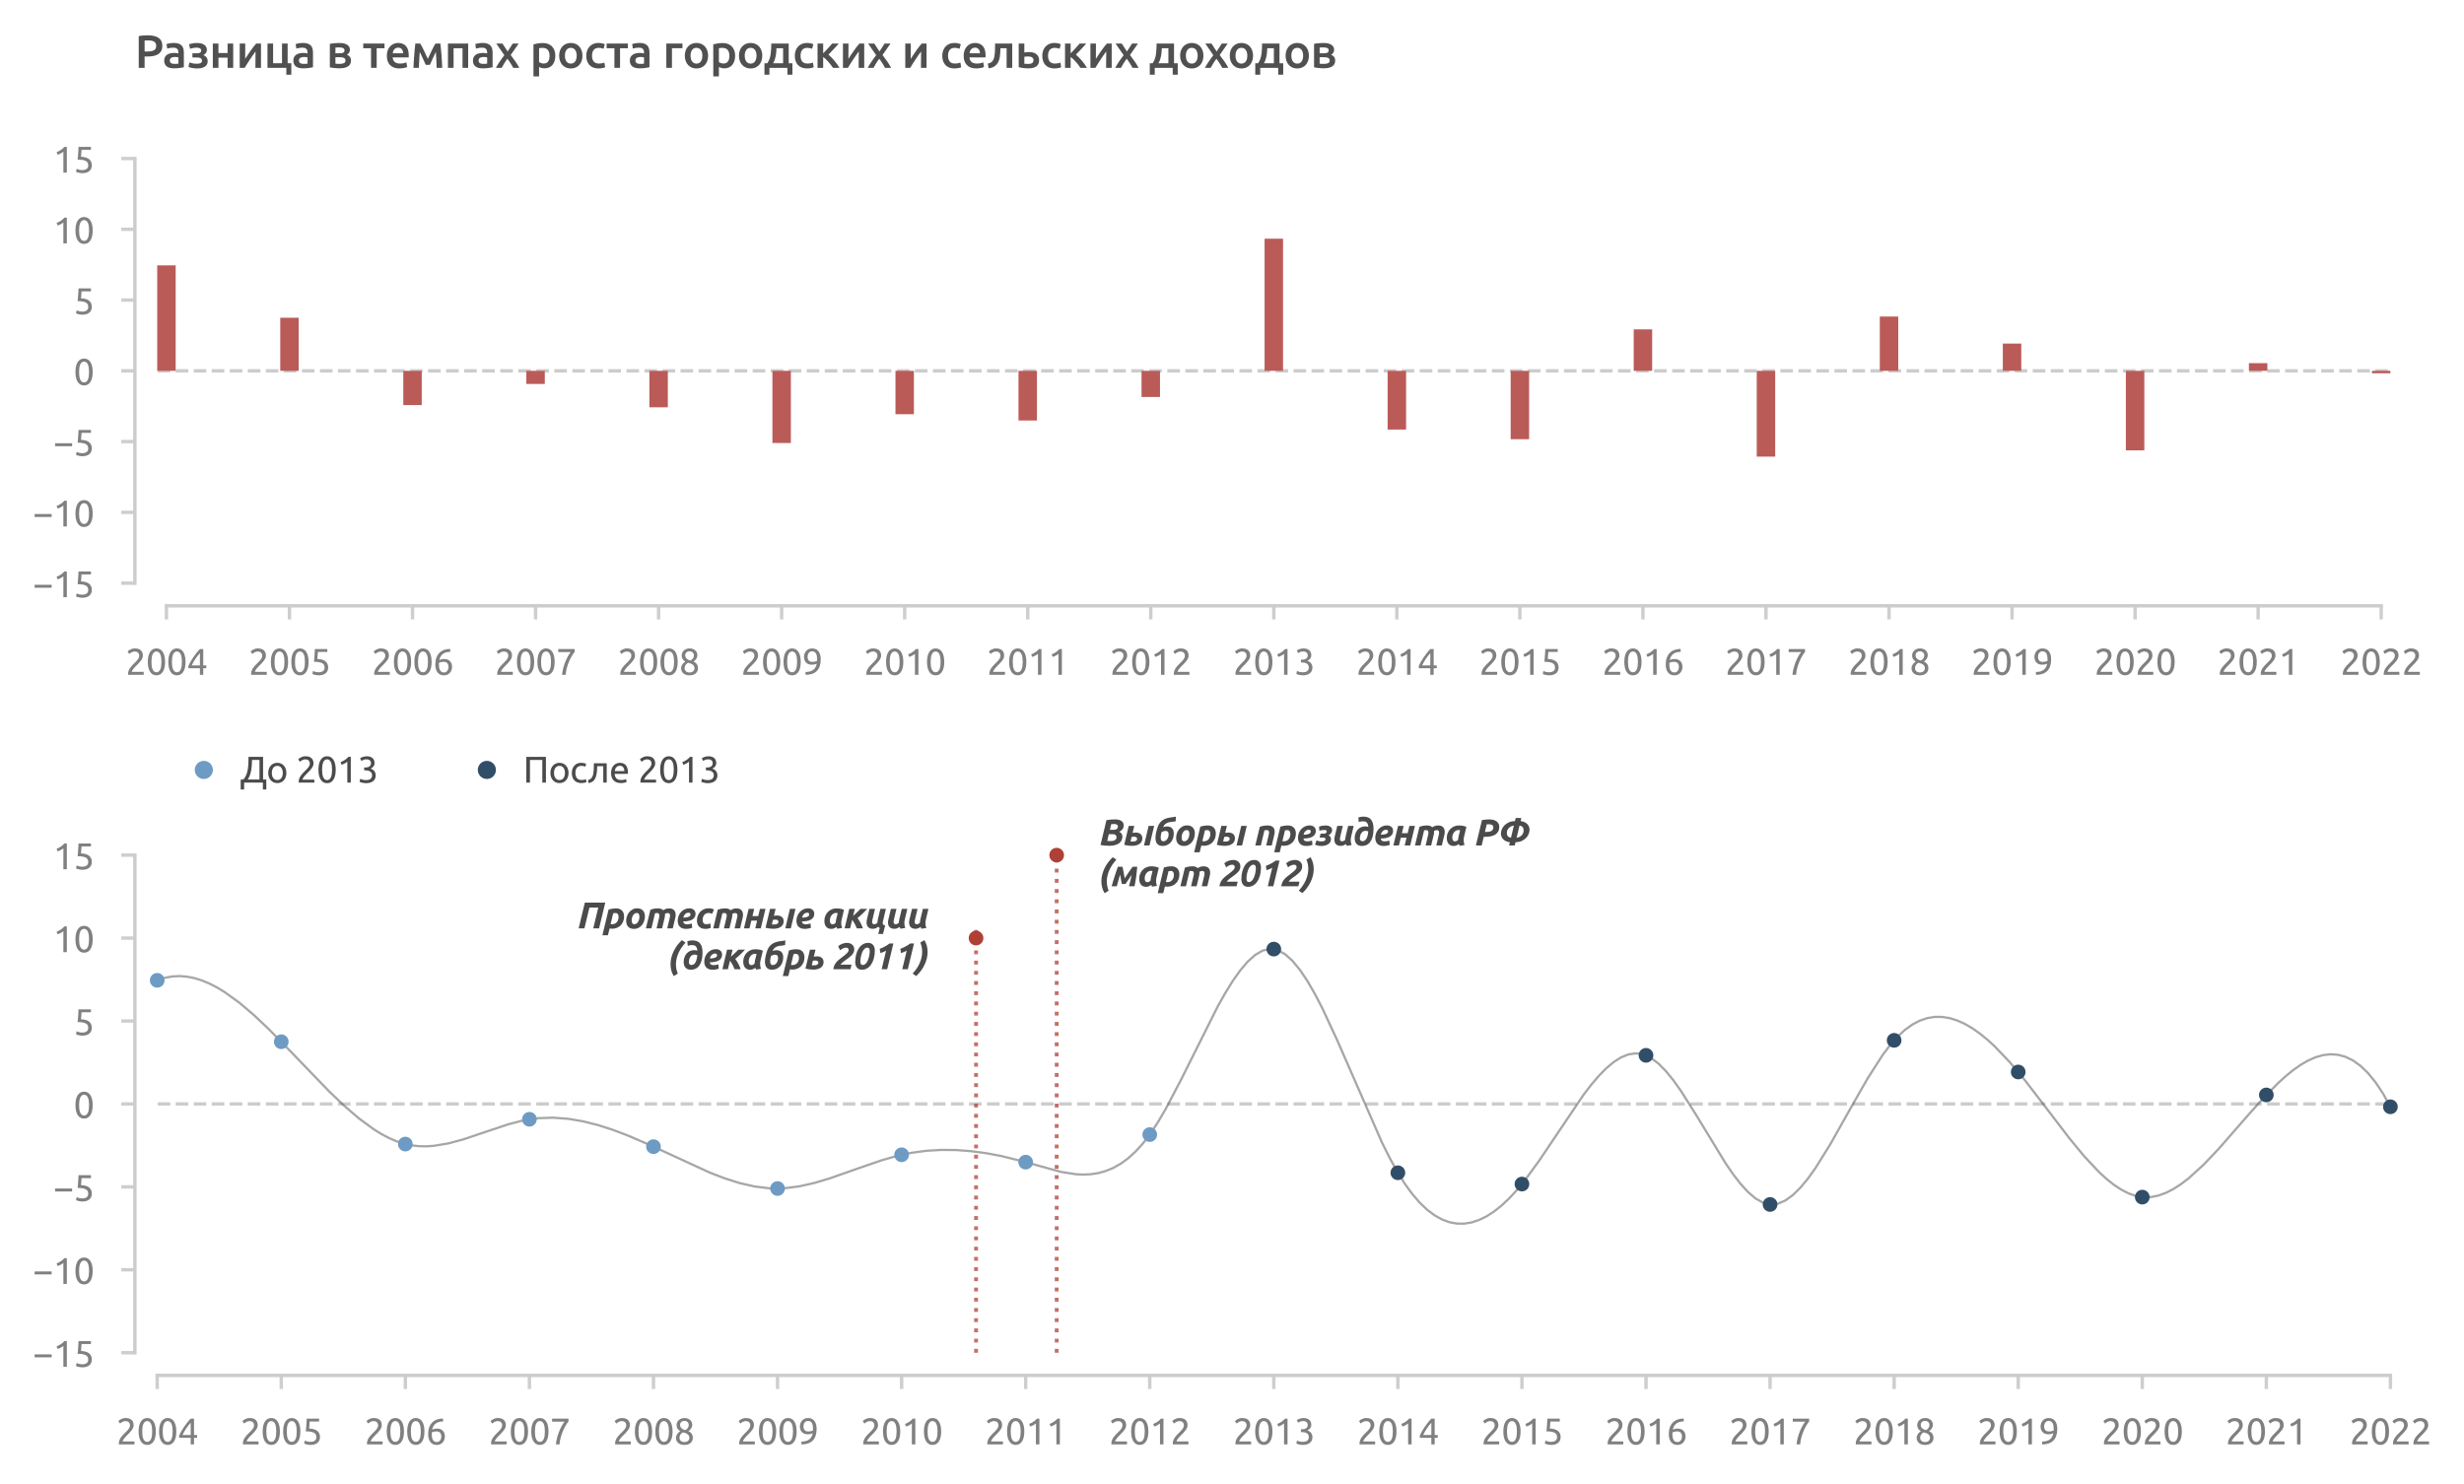 <?xml version="1.0" encoding="utf-8" standalone="no"?>
<!DOCTYPE svg PUBLIC "-//W3C//DTD SVG 1.1//EN"
  "http://www.w3.org/Graphics/SVG/1.1/DTD/svg11.dtd">
<svg xmlns:xlink="http://www.w3.org/1999/xlink" width="543.239pt" height="327.187pt" viewBox="0 0 543.239 327.187" xmlns="http://www.w3.org/2000/svg" version="1.1">
 <defs>
  <style type="text/css">*{stroke-linejoin: round; stroke-linecap: butt}</style>
 </defs>
 <g id="figure_1">
  <g id="patch_1">
   <path d="M 0 327.187 
L 543.239 327.187 
L 543.239 0 
L 0 0 
L 0 327.187 
z
" style="fill: none"/>
  </g>
  <g id="axes_1">
   <g id="patch_2">
    <path d="M 29.738 128.591 
L 531.938 128.591 
L 531.938 34.959 
L 29.738 34.959 
L 29.738 128.591 
z
" style="fill: none"/>
   </g>
   <g id="line2d_1">
    <path d="M 34.76 81.775 
L 526.915 81.775 
" clip-path="url(#p88fe2272cb)" style="fill: none; stroke-dasharray: 2.775,1.2; stroke-dashoffset: 0; stroke: #cccccc; stroke-width: 0.75"/>
   </g>
   <g id="matplotlib.axis_1">
    <g id="xtick_1">
     <g id="line2d_2">
      <defs>
       <path id="mfddf408af6" d="M 0 0 
L 0 3 
" style="stroke: #cecece; stroke-width: 0.75"/>
      </defs>
      <g>
       <use xlink:href="#mfddf408af6" x="36.696" y="133.591" style="fill: #cecece; stroke: #cecece; stroke-width: 0.75"/>
      </g>
     </g>
     <g id="text_1">
      <!-- 2004 -->
      <g style="fill: #808080" transform="translate(27.671 148.799) scale(0.08 -0.08)">
       <defs>
        <path id="Ubuntu-32" d="M 2989 3302 
Q 2989 3072 2896 2857 
Q 2803 2643 2649 2435 
Q 2496 2227 2304 2025 
Q 2112 1824 1920 1632 
Q 1811 1523 1667 1376 
Q 1523 1229 1395 1069 
Q 1267 909 1180 761 
Q 1094 614 1094 506 
L 3136 506 
L 3136 0 
L 448 0 
Q 442 38 442 76 
Q 442 115 442 147 
Q 442 448 541 707 
Q 640 966 800 1196 
Q 960 1427 1158 1632 
Q 1357 1837 1549 2029 
Q 1709 2182 1853 2332 
Q 1997 2483 2109 2633 
Q 2221 2784 2288 2944 
Q 2355 3104 2355 3283 
Q 2355 3475 2294 3609 
Q 2234 3744 2131 3833 
Q 2029 3923 1891 3964 
Q 1754 4006 1600 4006 
Q 1414 4006 1260 3955 
Q 1107 3904 985 3837 
Q 864 3770 781 3696 
Q 698 3622 653 3584 
L 358 4006 
Q 416 4070 531 4163 
Q 646 4256 806 4339 
Q 966 4422 1164 4480 
Q 1363 4538 1594 4538 
Q 2291 4538 2640 4214 
Q 2989 3891 2989 3302 
z
" transform="scale(0.016)"/>
        <path id="Ubuntu-30" d="M 320 2221 
Q 320 3334 713 3936 
Q 1107 4538 1805 4538 
Q 2502 4538 2896 3936 
Q 3290 3334 3290 2221 
Q 3290 1107 2896 505 
Q 2502 -96 1805 -96 
Q 1107 -96 713 505 
Q 320 1107 320 2221 
z
M 2662 2221 
Q 2662 2586 2620 2912 
Q 2579 3238 2480 3481 
Q 2381 3725 2214 3869 
Q 2048 4013 1805 4013 
Q 1562 4013 1395 3869 
Q 1229 3725 1129 3481 
Q 1030 3238 988 2912 
Q 947 2586 947 2221 
Q 947 1856 988 1529 
Q 1030 1203 1129 960 
Q 1229 717 1395 573 
Q 1562 429 1805 429 
Q 2048 429 2214 573 
Q 2381 717 2480 960 
Q 2579 1203 2620 1529 
Q 2662 1856 2662 2221 
z
" transform="scale(0.016)"/>
        <path id="Ubuntu-34" d="M 256 1536 
Q 378 1818 589 2192 
Q 800 2566 1065 2963 
Q 1331 3360 1635 3744 
Q 1939 4128 2246 4435 
L 2816 4435 
L 2816 1619 
L 3341 1619 
L 3341 1133 
L 2816 1133 
L 2816 0 
L 2240 0 
L 2240 1133 
L 256 1133 
L 256 1536 
z
M 2240 3731 
Q 2048 3526 1853 3273 
Q 1658 3021 1472 2745 
Q 1286 2470 1123 2182 
Q 960 1894 832 1619 
L 2240 1619 
L 2240 3731 
z
" transform="scale(0.016)"/>
       </defs>
       <use xlink:href="#Ubuntu-32"/>
       <use xlink:href="#Ubuntu-30" x="56.4"/>
       <use xlink:href="#Ubuntu-30" x="112.8"/>
       <use xlink:href="#Ubuntu-34" x="169.2"/>
      </g>
     </g>
    </g>
    <g id="xtick_2">
     <g id="line2d_3">
      <g>
       <use xlink:href="#mfddf408af6" x="63.822" y="133.591" style="fill: #cecece; stroke: #cecece; stroke-width: 0.75"/>
      </g>
     </g>
     <g id="text_2">
      <!-- 2005 -->
      <g style="fill: #808080" transform="translate(54.797 148.799) scale(0.08 -0.08)">
       <defs>
        <path id="Ubuntu-35" d="M 1274 2726 
Q 2240 2688 2691 2304 
Q 3142 1920 3142 1261 
Q 3142 966 3043 716 
Q 2944 467 2742 288 
Q 2541 109 2233 6 
Q 1926 -96 1504 -96 
Q 1338 -96 1165 -70 
Q 992 -45 845 -6 
Q 698 32 582 70 
Q 467 109 416 134 
L 531 653 
Q 640 602 886 518 
Q 1133 435 1491 435 
Q 1779 435 1974 499 
Q 2170 563 2291 672 
Q 2413 781 2467 925 
Q 2522 1069 2522 1229 
Q 2522 1472 2438 1661 
Q 2355 1850 2144 1978 
Q 1933 2106 1581 2173 
Q 1229 2240 691 2240 
Q 730 2554 752 2829 
Q 774 3104 793 3366 
Q 813 3629 825 3888 
Q 838 4147 851 4435 
L 2989 4435 
L 2989 3930 
L 1370 3930 
Q 1363 3834 1350 3670 
Q 1338 3507 1325 3331 
Q 1312 3155 1299 2988 
Q 1286 2822 1274 2726 
z
" transform="scale(0.016)"/>
       </defs>
       <use xlink:href="#Ubuntu-32"/>
       <use xlink:href="#Ubuntu-30" x="56.4"/>
       <use xlink:href="#Ubuntu-30" x="112.8"/>
       <use xlink:href="#Ubuntu-35" x="169.2"/>
      </g>
     </g>
    </g>
    <g id="xtick_3">
     <g id="line2d_4">
      <g>
       <use xlink:href="#mfddf408af6" x="90.949" y="133.591" style="fill: #cecece; stroke: #cecece; stroke-width: 0.75"/>
      </g>
     </g>
     <g id="text_3">
      <!-- 2006 -->
      <g style="fill: #808080" transform="translate(81.924 148.799) scale(0.08 -0.08)">
       <defs>
        <path id="Ubuntu-36" d="M 403 1779 
Q 403 2426 582 2922 
Q 762 3418 1091 3757 
Q 1421 4096 1891 4272 
Q 2362 4448 2950 4454 
L 2995 3955 
Q 2618 3949 2307 3872 
Q 1997 3795 1753 3628 
Q 1510 3462 1344 3196 
Q 1178 2931 1094 2541 
Q 1261 2618 1469 2669 
Q 1677 2720 1901 2720 
Q 2278 2720 2540 2605 
Q 2803 2490 2969 2301 
Q 3136 2112 3209 1865 
Q 3283 1619 3283 1350 
Q 3283 1107 3200 851 
Q 3117 595 2947 384 
Q 2778 173 2515 38 
Q 2253 -96 1894 -96 
Q 1165 -96 784 403 
Q 403 902 403 1779 
z
M 1837 2234 
Q 1613 2234 1421 2192 
Q 1229 2150 1037 2067 
Q 1030 1997 1027 1923 
Q 1024 1850 1024 1779 
Q 1024 1498 1062 1248 
Q 1101 998 1200 809 
Q 1299 621 1465 509 
Q 1632 397 1888 397 
Q 2099 397 2246 486 
Q 2394 576 2490 717 
Q 2586 858 2627 1021 
Q 2669 1184 2669 1338 
Q 2669 1773 2461 2003 
Q 2253 2234 1837 2234 
z
" transform="scale(0.016)"/>
       </defs>
       <use xlink:href="#Ubuntu-32"/>
       <use xlink:href="#Ubuntu-30" x="56.4"/>
       <use xlink:href="#Ubuntu-30" x="112.8"/>
       <use xlink:href="#Ubuntu-36" x="169.2"/>
      </g>
     </g>
    </g>
    <g id="xtick_4">
     <g id="line2d_5">
      <g>
       <use xlink:href="#mfddf408af6" x="118.076" y="133.591" style="fill: #cecece; stroke: #cecece; stroke-width: 0.75"/>
      </g>
     </g>
     <g id="text_4">
      <!-- 2007 -->
      <g style="fill: #808080" transform="translate(109.051 148.799) scale(0.08 -0.08)">
       <defs>
        <path id="Ubuntu-37" d="M 1043 0 
Q 1082 512 1226 1078 
Q 1370 1645 1581 2179 
Q 1792 2714 2045 3171 
Q 2298 3629 2541 3917 
L 384 3917 
L 384 4435 
L 3206 4435 
L 3206 3942 
Q 2995 3699 2739 3273 
Q 2483 2848 2256 2320 
Q 2029 1792 1865 1193 
Q 1702 595 1664 0 
L 1043 0 
z
" transform="scale(0.016)"/>
       </defs>
       <use xlink:href="#Ubuntu-32"/>
       <use xlink:href="#Ubuntu-30" x="56.4"/>
       <use xlink:href="#Ubuntu-30" x="112.8"/>
       <use xlink:href="#Ubuntu-37" x="169.2"/>
      </g>
     </g>
    </g>
    <g id="xtick_5">
     <g id="line2d_6">
      <g>
       <use xlink:href="#mfddf408af6" x="145.203" y="133.591" style="fill: #cecece; stroke: #cecece; stroke-width: 0.75"/>
      </g>
     </g>
     <g id="text_5">
      <!-- 2008 -->
      <g style="fill: #808080" transform="translate(136.178 148.799) scale(0.08 -0.08)">
       <defs>
        <path id="Ubuntu-38" d="M 3258 1152 
Q 3258 883 3165 656 
Q 3072 429 2889 259 
Q 2707 90 2432 -3 
Q 2157 -96 1798 -96 
Q 1382 -96 1104 22 
Q 826 141 659 320 
Q 493 499 422 713 
Q 352 928 352 1120 
Q 352 1306 413 1475 
Q 474 1645 573 1792 
Q 672 1939 803 2057 
Q 934 2176 1082 2266 
Q 454 2624 454 3322 
Q 454 3565 550 3785 
Q 646 4006 822 4172 
Q 998 4339 1248 4438 
Q 1498 4538 1805 4538 
Q 2163 4538 2419 4429 
Q 2675 4320 2838 4150 
Q 3002 3981 3075 3776 
Q 3149 3571 3149 3379 
Q 3149 3194 3094 3030 
Q 3040 2867 2947 2726 
Q 2854 2586 2736 2477 
Q 2618 2368 2490 2285 
Q 3245 1926 3258 1152 
z
M 954 1114 
Q 954 998 995 873 
Q 1037 749 1139 643 
Q 1242 538 1402 467 
Q 1562 397 1805 397 
Q 2022 397 2185 461 
Q 2349 525 2451 624 
Q 2554 723 2605 851 
Q 2656 979 2656 1114 
Q 2656 1318 2579 1472 
Q 2502 1626 2358 1741 
Q 2214 1856 2012 1936 
Q 1811 2016 1555 2074 
Q 1267 1914 1110 1677 
Q 954 1440 954 1114 
z
M 2554 3386 
Q 2554 3482 2512 3597 
Q 2470 3712 2380 3811 
Q 2291 3910 2150 3977 
Q 2010 4045 1805 4045 
Q 1600 4045 1456 3981 
Q 1312 3917 1222 3817 
Q 1133 3718 1091 3600 
Q 1050 3482 1050 3366 
Q 1050 3226 1101 3085 
Q 1152 2944 1261 2822 
Q 1370 2701 1546 2605 
Q 1722 2509 1965 2451 
Q 2234 2611 2394 2825 
Q 2554 3040 2554 3386 
z
" transform="scale(0.016)"/>
       </defs>
       <use xlink:href="#Ubuntu-32"/>
       <use xlink:href="#Ubuntu-30" x="56.4"/>
       <use xlink:href="#Ubuntu-30" x="112.8"/>
       <use xlink:href="#Ubuntu-38" x="169.2"/>
      </g>
     </g>
    </g>
    <g id="xtick_6">
     <g id="line2d_7">
      <g>
       <use xlink:href="#mfddf408af6" x="172.33" y="133.591" style="fill: #cecece; stroke: #cecece; stroke-width: 0.75"/>
      </g>
     </g>
     <g id="text_6">
      <!-- 2009 -->
      <g style="fill: #808080" transform="translate(163.305 148.799) scale(0.08 -0.08)">
       <defs>
        <path id="Ubuntu-39" d="M 3206 2662 
Q 3206 1344 2550 669 
Q 1894 -6 602 -13 
L 582 486 
Q 986 486 1309 563 
Q 1632 640 1875 809 
Q 2118 979 2281 1248 
Q 2445 1517 2522 1907 
Q 2355 1830 2144 1782 
Q 1933 1734 1709 1734 
Q 1331 1734 1068 1846 
Q 806 1958 640 2147 
Q 474 2336 400 2582 
Q 326 2829 326 3098 
Q 326 3334 409 3590 
Q 493 3846 662 4057 
Q 832 4269 1094 4403 
Q 1357 4538 1715 4538 
Q 2080 4538 2358 4410 
Q 2637 4282 2825 4038 
Q 3014 3795 3110 3446 
Q 3206 3098 3206 2662 
z
M 1773 2221 
Q 1997 2221 2195 2262 
Q 2394 2304 2579 2387 
Q 2586 2458 2586 2525 
Q 2586 2592 2586 2662 
Q 2586 2938 2547 3190 
Q 2509 3443 2409 3632 
Q 2310 3821 2144 3933 
Q 1978 4045 1722 4045 
Q 1510 4045 1363 3955 
Q 1216 3866 1120 3728 
Q 1024 3590 982 3427 
Q 941 3264 941 3110 
Q 941 2675 1149 2448 
Q 1357 2221 1773 2221 
z
" transform="scale(0.016)"/>
       </defs>
       <use xlink:href="#Ubuntu-32"/>
       <use xlink:href="#Ubuntu-30" x="56.4"/>
       <use xlink:href="#Ubuntu-30" x="112.8"/>
       <use xlink:href="#Ubuntu-39" x="169.2"/>
      </g>
     </g>
    </g>
    <g id="xtick_7">
     <g id="line2d_8">
      <g>
       <use xlink:href="#mfddf408af6" x="199.457" y="133.591" style="fill: #cecece; stroke: #cecece; stroke-width: 0.75"/>
      </g>
     </g>
     <g id="text_7">
      <!-- 2010 -->
      <g style="fill: #808080" transform="translate(190.432 148.799) scale(0.08 -0.08)">
       <defs>
        <path id="Ubuntu-31" d="M 595 3520 
Q 960 3661 1305 3881 
Q 1651 4102 1939 4435 
L 2362 4435 
L 2362 0 
L 1766 0 
L 1766 3610 
Q 1690 3539 1578 3462 
Q 1466 3386 1334 3315 
Q 1203 3245 1059 3181 
Q 915 3117 781 3072 
L 595 3520 
z
" transform="scale(0.016)"/>
       </defs>
       <use xlink:href="#Ubuntu-32"/>
       <use xlink:href="#Ubuntu-30" x="56.4"/>
       <use xlink:href="#Ubuntu-31" x="112.8"/>
       <use xlink:href="#Ubuntu-30" x="169.2"/>
      </g>
     </g>
    </g>
    <g id="xtick_8">
     <g id="line2d_9">
      <g>
       <use xlink:href="#mfddf408af6" x="226.584" y="133.591" style="fill: #cecece; stroke: #cecece; stroke-width: 0.75"/>
      </g>
     </g>
     <g id="text_8">
      <!-- 2011 -->
      <g style="fill: #808080" transform="translate(217.559 148.799) scale(0.08 -0.08)">
       <use xlink:href="#Ubuntu-32"/>
       <use xlink:href="#Ubuntu-30" x="56.4"/>
       <use xlink:href="#Ubuntu-31" x="112.8"/>
       <use xlink:href="#Ubuntu-31" x="169.2"/>
      </g>
     </g>
    </g>
    <g id="xtick_9">
     <g id="line2d_10">
      <g>
       <use xlink:href="#mfddf408af6" x="253.711" y="133.591" style="fill: #cecece; stroke: #cecece; stroke-width: 0.75"/>
      </g>
     </g>
     <g id="text_9">
      <!-- 2012 -->
      <g style="fill: #808080" transform="translate(244.686 148.799) scale(0.08 -0.08)">
       <use xlink:href="#Ubuntu-32"/>
       <use xlink:href="#Ubuntu-30" x="56.4"/>
       <use xlink:href="#Ubuntu-31" x="112.8"/>
       <use xlink:href="#Ubuntu-32" x="169.2"/>
      </g>
     </g>
    </g>
    <g id="xtick_10">
     <g id="line2d_11">
      <g>
       <use xlink:href="#mfddf408af6" x="280.837" y="133.591" style="fill: #cecece; stroke: #cecece; stroke-width: 0.75"/>
      </g>
     </g>
     <g id="text_10">
      <!-- 2013 -->
      <g style="fill: #808080" transform="translate(271.812 148.799) scale(0.08 -0.08)">
       <defs>
        <path id="Ubuntu-33" d="M 1446 435 
Q 2016 435 2262 659 
Q 2509 883 2509 1261 
Q 2509 1504 2406 1670 
Q 2304 1837 2137 1936 
Q 1971 2035 1750 2076 
Q 1530 2118 1299 2118 
L 1146 2118 
L 1146 2605 
L 1357 2605 
Q 1517 2605 1686 2637 
Q 1856 2669 1997 2752 
Q 2138 2835 2227 2979 
Q 2317 3123 2317 3341 
Q 2317 3520 2253 3648 
Q 2189 3776 2083 3859 
Q 1978 3942 1840 3977 
Q 1702 4013 1549 4013 
Q 1242 4013 1027 3923 
Q 813 3834 666 3738 
L 435 4192 
Q 512 4243 630 4304 
Q 749 4365 896 4416 
Q 1043 4467 1212 4502 
Q 1382 4538 1568 4538 
Q 1920 4538 2176 4451 
Q 2432 4365 2598 4208 
Q 2765 4051 2848 3836 
Q 2931 3622 2931 3373 
Q 2931 3027 2732 2780 
Q 2534 2534 2253 2406 
Q 2426 2355 2586 2259 
Q 2746 2163 2864 2016 
Q 2982 1869 3056 1677 
Q 3130 1485 3130 1248 
Q 3130 960 3030 713 
Q 2931 467 2723 288 
Q 2515 109 2201 6 
Q 1888 -96 1459 -96 
Q 1293 -96 1117 -70 
Q 941 -45 787 -6 
Q 634 32 518 70 
Q 403 109 352 134 
L 467 653 
Q 576 602 829 518 
Q 1082 435 1446 435 
z
" transform="scale(0.016)"/>
       </defs>
       <use xlink:href="#Ubuntu-32"/>
       <use xlink:href="#Ubuntu-30" x="56.4"/>
       <use xlink:href="#Ubuntu-31" x="112.8"/>
       <use xlink:href="#Ubuntu-33" x="169.2"/>
      </g>
     </g>
    </g>
    <g id="xtick_11">
     <g id="line2d_12">
      <g>
       <use xlink:href="#mfddf408af6" x="307.964" y="133.591" style="fill: #cecece; stroke: #cecece; stroke-width: 0.75"/>
      </g>
     </g>
     <g id="text_11">
      <!-- 2014 -->
      <g style="fill: #808080" transform="translate(298.939 148.799) scale(0.08 -0.08)">
       <use xlink:href="#Ubuntu-32"/>
       <use xlink:href="#Ubuntu-30" x="56.4"/>
       <use xlink:href="#Ubuntu-31" x="112.8"/>
       <use xlink:href="#Ubuntu-34" x="169.2"/>
      </g>
     </g>
    </g>
    <g id="xtick_12">
     <g id="line2d_13">
      <g>
       <use xlink:href="#mfddf408af6" x="335.091" y="133.591" style="fill: #cecece; stroke: #cecece; stroke-width: 0.75"/>
      </g>
     </g>
     <g id="text_12">
      <!-- 2015 -->
      <g style="fill: #808080" transform="translate(326.066 148.799) scale(0.08 -0.08)">
       <use xlink:href="#Ubuntu-32"/>
       <use xlink:href="#Ubuntu-30" x="56.4"/>
       <use xlink:href="#Ubuntu-31" x="112.8"/>
       <use xlink:href="#Ubuntu-35" x="169.2"/>
      </g>
     </g>
    </g>
    <g id="xtick_13">
     <g id="line2d_14">
      <g>
       <use xlink:href="#mfddf408af6" x="362.218" y="133.591" style="fill: #cecece; stroke: #cecece; stroke-width: 0.75"/>
      </g>
     </g>
     <g id="text_13">
      <!-- 2016 -->
      <g style="fill: #808080" transform="translate(353.193 148.799) scale(0.08 -0.08)">
       <use xlink:href="#Ubuntu-32"/>
       <use xlink:href="#Ubuntu-30" x="56.4"/>
       <use xlink:href="#Ubuntu-31" x="112.8"/>
       <use xlink:href="#Ubuntu-36" x="169.2"/>
      </g>
     </g>
    </g>
    <g id="xtick_14">
     <g id="line2d_15">
      <g>
       <use xlink:href="#mfddf408af6" x="389.345" y="133.591" style="fill: #cecece; stroke: #cecece; stroke-width: 0.75"/>
      </g>
     </g>
     <g id="text_14">
      <!-- 2017 -->
      <g style="fill: #808080" transform="translate(380.32 148.799) scale(0.08 -0.08)">
       <use xlink:href="#Ubuntu-32"/>
       <use xlink:href="#Ubuntu-30" x="56.4"/>
       <use xlink:href="#Ubuntu-31" x="112.8"/>
       <use xlink:href="#Ubuntu-37" x="169.2"/>
      </g>
     </g>
    </g>
    <g id="xtick_15">
     <g id="line2d_16">
      <g>
       <use xlink:href="#mfddf408af6" x="416.472" y="133.591" style="fill: #cecece; stroke: #cecece; stroke-width: 0.75"/>
      </g>
     </g>
     <g id="text_15">
      <!-- 2018 -->
      <g style="fill: #808080" transform="translate(407.447 148.799) scale(0.08 -0.08)">
       <use xlink:href="#Ubuntu-32"/>
       <use xlink:href="#Ubuntu-30" x="56.4"/>
       <use xlink:href="#Ubuntu-31" x="112.8"/>
       <use xlink:href="#Ubuntu-38" x="169.2"/>
      </g>
     </g>
    </g>
    <g id="xtick_16">
     <g id="line2d_17">
      <g>
       <use xlink:href="#mfddf408af6" x="443.599" y="133.591" style="fill: #cecece; stroke: #cecece; stroke-width: 0.75"/>
      </g>
     </g>
     <g id="text_16">
      <!-- 2019 -->
      <g style="fill: #808080" transform="translate(434.574 148.799) scale(0.08 -0.08)">
       <use xlink:href="#Ubuntu-32"/>
       <use xlink:href="#Ubuntu-30" x="56.4"/>
       <use xlink:href="#Ubuntu-31" x="112.8"/>
       <use xlink:href="#Ubuntu-39" x="169.2"/>
      </g>
     </g>
    </g>
    <g id="xtick_17">
     <g id="line2d_18">
      <g>
       <use xlink:href="#mfddf408af6" x="470.726" y="133.591" style="fill: #cecece; stroke: #cecece; stroke-width: 0.75"/>
      </g>
     </g>
     <g id="text_17">
      <!-- 2020 -->
      <g style="fill: #808080" transform="translate(461.701 148.799) scale(0.08 -0.08)">
       <use xlink:href="#Ubuntu-32"/>
       <use xlink:href="#Ubuntu-30" x="56.4"/>
       <use xlink:href="#Ubuntu-32" x="112.8"/>
       <use xlink:href="#Ubuntu-30" x="169.2"/>
      </g>
     </g>
    </g>
    <g id="xtick_18">
     <g id="line2d_19">
      <g>
       <use xlink:href="#mfddf408af6" x="497.853" y="133.591" style="fill: #cecece; stroke: #cecece; stroke-width: 0.75"/>
      </g>
     </g>
     <g id="text_18">
      <!-- 2021 -->
      <g style="fill: #808080" transform="translate(488.828 148.799) scale(0.08 -0.08)">
       <use xlink:href="#Ubuntu-32"/>
       <use xlink:href="#Ubuntu-30" x="56.4"/>
       <use xlink:href="#Ubuntu-32" x="112.8"/>
       <use xlink:href="#Ubuntu-31" x="169.2"/>
      </g>
     </g>
    </g>
    <g id="xtick_19">
     <g id="line2d_20">
      <g>
       <use xlink:href="#mfddf408af6" x="524.979" y="133.591" style="fill: #cecece; stroke: #cecece; stroke-width: 0.75"/>
      </g>
     </g>
     <g id="text_19">
      <!-- 2022 -->
      <g style="fill: #808080" transform="translate(515.954 148.799) scale(0.08 -0.08)">
       <use xlink:href="#Ubuntu-32"/>
       <use xlink:href="#Ubuntu-30" x="56.4"/>
       <use xlink:href="#Ubuntu-32" x="112.8"/>
       <use xlink:href="#Ubuntu-32" x="169.2"/>
      </g>
     </g>
    </g>
   </g>
   <g id="matplotlib.axis_2">
    <g id="ytick_1">
     <g id="line2d_21">
      <defs>
       <path id="ma52bddf764" d="M 0 0 
L -3 0 
" style="stroke: #cecece; stroke-width: 0.75"/>
      </defs>
      <g>
       <use xlink:href="#ma52bddf764" x="29.738" y="128.591" style="fill: #cecece; stroke: #cecece; stroke-width: 0.75"/>
      </g>
     </g>
     <g id="text_20">
      <!-- −15 -->
      <g style="fill: #808080" transform="translate(7.2 131.695) scale(0.08 -0.08)">
       <defs>
        <path id="Ubuntu-2212" d="M 339 2138 
L 3270 2138 
L 3270 1632 
L 339 1632 
L 339 2138 
z
" transform="scale(0.016)"/>
       </defs>
       <use xlink:href="#Ubuntu-2212"/>
       <use xlink:href="#Ubuntu-31" x="56.4"/>
       <use xlink:href="#Ubuntu-35" x="112.8"/>
      </g>
     </g>
    </g>
    <g id="ytick_2">
     <g id="line2d_22">
      <g>
       <use xlink:href="#ma52bddf764" x="29.738" y="112.986" style="fill: #cecece; stroke: #cecece; stroke-width: 0.75"/>
      </g>
     </g>
     <g id="text_21">
      <!-- −10 -->
      <g style="fill: #808080" transform="translate(7.2 116.09) scale(0.08 -0.08)">
       <use xlink:href="#Ubuntu-2212"/>
       <use xlink:href="#Ubuntu-31" x="56.4"/>
       <use xlink:href="#Ubuntu-30" x="112.8"/>
      </g>
     </g>
    </g>
    <g id="ytick_3">
     <g id="line2d_23">
      <g>
       <use xlink:href="#ma52bddf764" x="29.738" y="97.381" style="fill: #cecece; stroke: #cecece; stroke-width: 0.75"/>
      </g>
     </g>
     <g id="text_22">
      <!-- −5 -->
      <g style="fill: #808080" transform="translate(11.713 100.484) scale(0.08 -0.08)">
       <use xlink:href="#Ubuntu-2212"/>
       <use xlink:href="#Ubuntu-35" x="56.4"/>
      </g>
     </g>
    </g>
    <g id="ytick_4">
     <g id="line2d_24">
      <g>
       <use xlink:href="#ma52bddf764" x="29.738" y="81.775" style="fill: #cecece; stroke: #cecece; stroke-width: 0.75"/>
      </g>
     </g>
     <g id="text_23">
      <!-- 0 -->
      <g style="fill: #808080" transform="translate(16.225 84.879) scale(0.08 -0.08)">
       <use xlink:href="#Ubuntu-30"/>
      </g>
     </g>
    </g>
    <g id="ytick_5">
     <g id="line2d_25">
      <g>
       <use xlink:href="#ma52bddf764" x="29.738" y="66.17" style="fill: #cecece; stroke: #cecece; stroke-width: 0.75"/>
      </g>
     </g>
     <g id="text_24">
      <!-- 5 -->
      <g style="fill: #808080" transform="translate(16.225 69.274) scale(0.08 -0.08)">
       <use xlink:href="#Ubuntu-35"/>
      </g>
     </g>
    </g>
    <g id="ytick_6">
     <g id="line2d_26">
      <g>
       <use xlink:href="#ma52bddf764" x="29.738" y="50.565" style="fill: #cecece; stroke: #cecece; stroke-width: 0.75"/>
      </g>
     </g>
     <g id="text_25">
      <!-- 10 -->
      <g style="fill: #808080" transform="translate(11.713 53.668) scale(0.08 -0.08)">
       <use xlink:href="#Ubuntu-31"/>
       <use xlink:href="#Ubuntu-30" x="56.4"/>
      </g>
     </g>
    </g>
    <g id="ytick_7">
     <g id="line2d_27">
      <g>
       <use xlink:href="#ma52bddf764" x="29.738" y="34.959" style="fill: #cecece; stroke: #cecece; stroke-width: 0.75"/>
      </g>
     </g>
     <g id="text_26">
      <!-- 15 -->
      <g style="fill: #808080" transform="translate(11.713 38.063) scale(0.08 -0.08)">
       <use xlink:href="#Ubuntu-31"/>
       <use xlink:href="#Ubuntu-35" x="56.4"/>
      </g>
     </g>
    </g>
   </g>
   <g id="patch_3">
    <path d="M 29.738 128.591 
L 29.738 34.959 
" style="fill: none; stroke: #cccccc; stroke-width: 0.75; stroke-linejoin: miter; stroke-linecap: square"/>
   </g>
   <g id="patch_4">
    <path d="M 36.696 133.591 
L 524.979 133.591 
" style="fill: none; stroke: #cccccc; stroke-width: 0.75; stroke-linejoin: miter; stroke-linecap: square"/>
   </g>
   <g id="text_27">
    <!-- Разница в темпах роста городских и сельских доходов -->
    <g style="fill: #505050" transform="translate(29.738 14.959) scale(0.1 -0.1)">
     <defs>
      <path id="Ubuntu-Medium-420" d="M 1786 4480 
Q 2752 4480 3267 4128 
Q 3782 3776 3782 3027 
Q 3782 2637 3644 2358 
Q 3507 2080 3244 1904 
Q 2982 1728 2604 1645 
Q 2227 1562 1741 1562 
L 1338 1562 
L 1338 0 
L 531 0 
L 531 4371 
Q 813 4435 1155 4457 
Q 1498 4480 1786 4480 
z
M 1843 3782 
Q 1536 3782 1338 3763 
L 1338 2253 
L 1728 2253 
Q 2310 2253 2624 2416 
Q 2938 2579 2938 3034 
Q 2938 3251 2854 3398 
Q 2771 3546 2624 3629 
Q 2477 3712 2275 3747 
Q 2074 3782 1843 3782 
z
" transform="scale(0.016)"/>
      <path id="Ubuntu-Medium-430" d="M 1670 544 
Q 2029 544 2214 582 
L 2214 1440 
Q 2150 1459 2028 1478 
Q 1907 1498 1760 1498 
Q 1632 1498 1501 1478 
Q 1370 1459 1264 1408 
Q 1158 1357 1094 1264 
Q 1030 1171 1030 1030 
Q 1030 755 1203 649 
Q 1376 544 1670 544 
z
M 1606 3430 
Q 1990 3430 2252 3334 
Q 2515 3238 2672 3065 
Q 2829 2893 2896 2646 
Q 2963 2400 2963 2106 
L 2963 77 
Q 2784 38 2422 -16 
Q 2061 -70 1606 -70 
Q 1306 -70 1056 -12 
Q 806 45 630 173 
Q 454 301 355 505 
Q 256 710 256 1011 
Q 256 1299 368 1497 
Q 480 1696 672 1821 
Q 864 1946 1117 2000 
Q 1370 2054 1645 2054 
Q 1773 2054 1913 2038 
Q 2054 2022 2214 1984 
L 2214 2112 
Q 2214 2246 2182 2368 
Q 2150 2490 2070 2582 
Q 1990 2675 1859 2726 
Q 1728 2778 1530 2778 
Q 1261 2778 1037 2739 
Q 813 2701 672 2650 
L 576 3277 
Q 723 3328 1004 3379 
Q 1286 3430 1606 3430 
z
" transform="scale(0.016)"/>
      <path id="Ubuntu-Medium-437" d="M 346 3245 
Q 429 3277 550 3309 
Q 672 3341 813 3366 
Q 954 3392 1110 3408 
Q 1267 3424 1427 3424 
Q 1702 3424 1952 3373 
Q 2202 3322 2387 3206 
Q 2573 3091 2685 2912 
Q 2797 2733 2797 2483 
Q 2797 2214 2649 2028 
Q 2502 1843 2310 1754 
Q 2598 1645 2752 1433 
Q 2906 1222 2906 896 
Q 2906 634 2794 448 
Q 2682 262 2486 144 
Q 2291 26 2028 -28 
Q 1766 -83 1459 -83 
Q 1088 -83 768 -22 
Q 448 38 262 122 
L 397 749 
Q 518 698 787 630 
Q 1056 563 1421 563 
Q 2125 563 2125 973 
Q 2125 1120 2061 1209 
Q 1997 1299 1901 1347 
Q 1805 1395 1683 1411 
Q 1562 1427 1446 1427 
L 806 1427 
L 806 2003 
L 1440 2003 
Q 1677 2003 1846 2089 
Q 2016 2176 2016 2394 
Q 2016 2573 1853 2678 
Q 1690 2784 1395 2784 
Q 1267 2784 1132 2768 
Q 998 2752 873 2726 
Q 749 2701 646 2672 
Q 544 2643 486 2618 
L 346 3245 
z
" transform="scale(0.016)"/>
      <path id="Ubuntu-Medium-43d" d="M 3302 0 
L 2528 0 
L 2528 1402 
L 1267 1402 
L 1267 0 
L 493 0 
L 493 3347 
L 1267 3347 
L 1267 2042 
L 2528 2042 
L 2528 3347 
L 3302 3347 
L 3302 0 
z
" transform="scale(0.016)"/>
      <path id="Ubuntu-Medium-438" d="M 3424 3347 
L 3424 0 
L 2656 0 
Q 2656 365 2659 723 
Q 2662 1082 2665 1389 
Q 2669 1696 2672 1923 
Q 2675 2150 2675 2259 
Q 2483 2010 2278 1709 
Q 2074 1408 1872 1107 
Q 1670 806 1491 518 
Q 1312 230 1178 0 
L 493 0 
L 493 3347 
L 1254 3347 
Q 1254 2976 1251 2640 
Q 1248 2304 1248 2029 
Q 1248 1754 1245 1549 
Q 1242 1344 1242 1235 
Q 1421 1510 1613 1801 
Q 1805 2093 2000 2371 
Q 2195 2650 2387 2899 
Q 2579 3149 2758 3347 
L 3424 3347 
z
" transform="scale(0.016)"/>
      <path id="Ubuntu-Medium-446" d="M 3776 634 
L 3776 -947 
L 3091 -947 
L 3091 0 
L 493 0 
L 493 3347 
L 1267 3347 
L 1267 634 
L 2496 634 
L 2496 3347 
L 3270 3347 
L 3270 634 
L 3776 634 
z
" transform="scale(0.016)"/>
      <path id="Ubuntu-Medium-20" transform="scale(0.016)"/>
      <path id="Ubuntu-Medium-432" d="M 1824 -64 
Q 1638 -64 1446 -51 
Q 1254 -38 1078 -19 
Q 902 0 748 22 
Q 595 45 493 70 
L 493 3302 
Q 595 3328 748 3350 
Q 902 3373 1078 3389 
Q 1254 3405 1446 3414 
Q 1638 3424 1824 3424 
Q 2502 3424 2880 3177 
Q 3258 2931 3258 2490 
Q 3258 2259 3142 2080 
Q 3027 1901 2842 1811 
Q 3072 1722 3238 1530 
Q 3405 1338 3405 986 
Q 3405 480 3008 208 
Q 2611 -64 1824 -64 
z
M 1843 2003 
Q 2131 2003 2320 2086 
Q 2509 2170 2509 2419 
Q 2509 2541 2448 2617 
Q 2387 2694 2284 2739 
Q 2182 2784 2048 2800 
Q 1914 2816 1766 2816 
Q 1651 2816 1500 2809 
Q 1350 2803 1261 2790 
L 1261 2003 
L 1843 2003 
z
M 1261 576 
Q 1338 563 1514 553 
Q 1690 544 1843 544 
Q 2189 544 2416 640 
Q 2643 736 2643 1005 
Q 2643 1267 2435 1366 
Q 2227 1466 1894 1466 
L 1261 1466 
L 1261 576 
z
" transform="scale(0.016)"/>
      <path id="Ubuntu-Medium-442" d="M 3014 2701 
L 1933 2701 
L 1933 0 
L 1158 0 
L 1158 2701 
L 83 2701 
L 83 3347 
L 3014 3347 
L 3014 2701 
z
" transform="scale(0.016)"/>
      <path id="Ubuntu-Medium-435" d="M 307 1658 
Q 307 2099 438 2432 
Q 570 2765 787 2985 
Q 1005 3206 1286 3318 
Q 1568 3430 1862 3430 
Q 2554 3430 2941 3001 
Q 3328 2573 3328 1722 
Q 3328 1658 3325 1578 
Q 3322 1498 3315 1434 
L 1107 1434 
Q 1139 1030 1392 809 
Q 1645 589 2125 589 
Q 2406 589 2640 640 
Q 2874 691 3008 749 
L 3110 115 
Q 3046 83 2934 48 
Q 2822 13 2678 -16 
Q 2534 -45 2368 -64 
Q 2202 -83 2029 -83 
Q 1587 -83 1260 48 
Q 934 179 723 412 
Q 512 646 409 963 
Q 307 1280 307 1658 
z
M 2554 2003 
Q 2554 2163 2509 2307 
Q 2464 2451 2377 2556 
Q 2291 2662 2166 2723 
Q 2042 2784 1869 2784 
Q 1690 2784 1555 2717 
Q 1421 2650 1328 2541 
Q 1235 2432 1184 2291 
Q 1133 2150 1114 2003 
L 2554 2003 
z
" transform="scale(0.016)"/>
      <path id="Ubuntu-Medium-43c" d="M 1274 2195 
Q 1254 1926 1235 1635 
Q 1216 1344 1203 1056 
Q 1190 768 1177 499 
Q 1165 230 1158 0 
L 410 0 
Q 422 371 448 803 
Q 474 1235 509 1680 
Q 544 2125 582 2553 
Q 621 2982 666 3347 
L 1338 3347 
Q 1581 2957 1830 2429 
Q 2080 1901 2387 1229 
Q 2707 1914 2969 2467 
Q 3232 3021 3437 3347 
L 4115 3347 
Q 4160 2982 4201 2553 
Q 4243 2125 4275 1680 
Q 4307 1235 4332 803 
Q 4358 371 4371 0 
L 3603 0 
Q 3590 525 3561 1085 
Q 3533 1645 3494 2195 
Q 3398 2003 3286 1766 
Q 3174 1530 3065 1286 
Q 2957 1043 2854 816 
Q 2752 589 2675 416 
L 2099 416 
Q 2022 589 1916 819 
Q 1811 1050 1702 1293 
Q 1594 1536 1482 1769 
Q 1370 2003 1274 2195 
z
" transform="scale(0.016)"/>
      <path id="Ubuntu-Medium-43f" d="M 3277 3347 
L 3277 0 
L 2502 0 
L 2502 2701 
L 1267 2701 
L 1267 0 
L 493 0 
L 493 3347 
L 3277 3347 
z
" transform="scale(0.016)"/>
      <path id="Ubuntu-Medium-445" d="M 1696 2253 
L 2406 3347 
L 3219 3347 
L 2118 1766 
Q 2464 1318 2781 860 
Q 3098 403 3302 0 
L 2464 0 
Q 2406 122 2313 278 
Q 2221 435 2115 604 
Q 2010 774 1894 940 
Q 1779 1107 1670 1254 
Q 1446 966 1232 617 
Q 1018 269 877 0 
L 83 0 
Q 179 192 313 409 
Q 448 627 601 854 
Q 755 1082 918 1309 
Q 1082 1536 1242 1741 
L 134 3347 
L 986 3347 
L 1696 2253 
z
" transform="scale(0.016)"/>
      <path id="Ubuntu-Medium-440" d="M 2714 1658 
Q 2714 2176 2480 2464 
Q 2246 2752 1728 2752 
Q 1619 2752 1500 2742 
Q 1382 2733 1267 2701 
L 1267 787 
Q 1370 717 1539 656 
Q 1709 595 1901 595 
Q 2323 595 2518 883 
Q 2714 1171 2714 1658 
z
M 3507 1670 
Q 3507 1286 3408 966 
Q 3309 646 3123 416 
Q 2938 186 2659 58 
Q 2381 -70 2029 -70 
Q 1792 -70 1593 -12 
Q 1395 45 1267 115 
L 1267 -1184 
L 493 -1184 
L 493 3238 
Q 730 3302 1075 3360 
Q 1421 3418 1805 3418 
Q 2202 3418 2515 3296 
Q 2829 3174 3049 2947 
Q 3270 2720 3388 2397 
Q 3507 2074 3507 1670 
z
" transform="scale(0.016)"/>
      <path id="Ubuntu-Medium-43e" d="M 3520 1677 
Q 3520 1280 3405 953 
Q 3290 627 3078 396 
Q 2867 166 2569 38 
Q 2272 -90 1914 -90 
Q 1555 -90 1260 38 
Q 966 166 755 396 
Q 544 627 425 953 
Q 307 1280 307 1677 
Q 307 2074 425 2397 
Q 544 2720 758 2950 
Q 973 3181 1267 3305 
Q 1562 3430 1914 3430 
Q 2266 3430 2563 3305 
Q 2861 3181 3072 2950 
Q 3283 2720 3401 2397 
Q 3520 2074 3520 1677 
z
M 2726 1677 
Q 2726 2176 2512 2467 
Q 2298 2758 1914 2758 
Q 1530 2758 1315 2467 
Q 1101 2176 1101 1677 
Q 1101 1171 1315 876 
Q 1530 582 1914 582 
Q 2298 582 2512 876 
Q 2726 1171 2726 1677 
z
" transform="scale(0.016)"/>
      <path id="Ubuntu-Medium-441" d="M 307 1670 
Q 307 2042 422 2365 
Q 538 2688 752 2925 
Q 966 3162 1273 3296 
Q 1581 3430 1965 3430 
Q 2438 3430 2861 3258 
L 2694 2624 
Q 2560 2682 2390 2720 
Q 2221 2758 2029 2758 
Q 1574 2758 1337 2473 
Q 1101 2189 1101 1670 
Q 1101 1171 1325 880 
Q 1549 589 2080 589 
Q 2278 589 2470 627 
Q 2662 666 2803 723 
L 2912 83 
Q 2784 19 2525 -32 
Q 2266 -83 1990 -83 
Q 1562 -83 1245 48 
Q 928 179 720 412 
Q 512 646 409 969 
Q 307 1293 307 1670 
z
" transform="scale(0.016)"/>
      <path id="Ubuntu-Medium-433" d="M 2714 2707 
L 1267 2707 
L 1267 0 
L 493 0 
L 493 3347 
L 2714 3347 
L 2714 2707 
z
" transform="scale(0.016)"/>
      <path id="Ubuntu-Medium-434" d="M 83 634 
L 467 634 
Q 666 896 778 1219 
Q 890 1542 941 1897 
Q 992 2253 1005 2624 
Q 1018 2995 1024 3347 
L 3424 3347 
L 3424 634 
L 3936 634 
L 3936 -947 
L 3245 -947 
L 3245 0 
L 768 0 
L 768 -947 
L 83 -947 
L 83 634 
z
M 2650 634 
L 2650 2707 
L 1741 2707 
Q 1728 2445 1709 2173 
Q 1690 1901 1638 1635 
Q 1587 1370 1500 1117 
Q 1414 864 1274 634 
L 2650 634 
z
" transform="scale(0.016)"/>
      <path id="Ubuntu-Medium-43a" d="M 1267 2003 
Q 1414 2150 1587 2332 
Q 1760 2515 1929 2700 
Q 2099 2886 2252 3056 
Q 2406 3226 2509 3347 
L 3418 3347 
Q 3277 3181 3094 2982 
Q 2912 2784 2717 2576 
Q 2522 2368 2333 2173 
Q 2144 1978 1990 1824 
Q 2189 1658 2403 1437 
Q 2618 1216 2826 969 
Q 3034 723 3213 470 
Q 3392 218 3514 0 
L 2618 0 
Q 2496 192 2333 403 
Q 2170 614 1990 816 
Q 1811 1018 1625 1197 
Q 1440 1376 1267 1504 
L 1267 0 
L 493 0 
L 493 3347 
L 1267 3347 
L 1267 2003 
z
" transform="scale(0.016)"/>
      <path id="Ubuntu-Medium-43b" d="M 1805 2707 
Q 1798 2426 1785 2122 
Q 1773 1818 1725 1523 
Q 1677 1229 1574 960 
Q 1472 691 1289 476 
Q 1107 262 835 118 
Q 563 -26 173 -64 
L 64 582 
Q 390 646 569 790 
Q 749 934 845 1158 
Q 922 1325 963 1536 
Q 1005 1747 1027 1980 
Q 1050 2214 1056 2457 
Q 1062 2701 1062 2931 
L 1062 3347 
L 3430 3347 
L 3430 0 
L 2656 0 
L 2656 2707 
L 1805 2707 
z
" transform="scale(0.016)"/>
      <path id="Ubuntu-Medium-44c" d="M 1267 2112 
Q 1363 2138 1548 2157 
Q 1734 2176 1920 2176 
Q 2208 2176 2461 2112 
Q 2714 2048 2899 1910 
Q 3085 1773 3193 1558 
Q 3302 1344 3302 1050 
Q 3302 749 3200 537 
Q 3098 326 2906 192 
Q 2714 58 2448 -6 
Q 2182 -70 1856 -70 
Q 1478 -70 1152 -32 
Q 826 6 493 83 
L 493 3347 
L 1267 3347 
L 1267 2112 
z
M 1837 538 
Q 2163 538 2345 662 
Q 2528 787 2528 1062 
Q 2528 1203 2467 1299 
Q 2406 1395 2307 1456 
Q 2208 1517 2073 1542 
Q 1939 1568 1792 1568 
Q 1658 1568 1510 1558 
Q 1363 1549 1267 1523 
L 1267 570 
Q 1350 557 1513 547 
Q 1677 538 1837 538 
z
" transform="scale(0.016)"/>
     </defs>
     <use xlink:href="#Ubuntu-Medium-420"/>
     <use xlink:href="#Ubuntu-Medium-430" x="60.55"/>
     <use xlink:href="#Ubuntu-Medium-437" x="113.95"/>
     <use xlink:href="#Ubuntu-Medium-43d" x="163.95"/>
     <use xlink:href="#Ubuntu-Medium-438" x="223.25"/>
     <use xlink:href="#Ubuntu-Medium-446" x="284.45"/>
     <use xlink:href="#Ubuntu-Medium-430" x="345.25"/>
     <use xlink:href="#Ubuntu-Medium-20" x="398.65"/>
     <use xlink:href="#Ubuntu-Medium-432" x="421.95"/>
     <use xlink:href="#Ubuntu-Medium-20" x="478.85"/>
     <use xlink:href="#Ubuntu-Medium-442" x="502.15"/>
     <use xlink:href="#Ubuntu-Medium-435" x="550.55"/>
     <use xlink:href="#Ubuntu-Medium-43c" x="607.65"/>
     <use xlink:href="#Ubuntu-Medium-43f" x="682.35"/>
     <use xlink:href="#Ubuntu-Medium-430" x="741.25"/>
     <use xlink:href="#Ubuntu-Medium-445" x="794.65"/>
     <use xlink:href="#Ubuntu-Medium-20" x="847.55"/>
     <use xlink:href="#Ubuntu-Medium-440" x="870.85"/>
     <use xlink:href="#Ubuntu-Medium-43e" x="930.45"/>
     <use xlink:href="#Ubuntu-Medium-441" x="990.25"/>
     <use xlink:href="#Ubuntu-Medium-442" x="1038.7"/>
     <use xlink:href="#Ubuntu-Medium-430" x="1087.1"/>
     <use xlink:href="#Ubuntu-Medium-20" x="1140.5"/>
     <use xlink:href="#Ubuntu-Medium-433" x="1163.8"/>
     <use xlink:href="#Ubuntu-Medium-43e" x="1207.5"/>
     <use xlink:href="#Ubuntu-Medium-440" x="1267.3"/>
     <use xlink:href="#Ubuntu-Medium-43e" x="1326.9"/>
     <use xlink:href="#Ubuntu-Medium-434" x="1386.7"/>
     <use xlink:href="#Ubuntu-Medium-441" x="1450"/>
     <use xlink:href="#Ubuntu-Medium-43a" x="1497.2"/>
     <use xlink:href="#Ubuntu-Medium-438" x="1553.2"/>
     <use xlink:href="#Ubuntu-Medium-445" x="1614.4"/>
     <use xlink:href="#Ubuntu-Medium-20" x="1667.3"/>
     <use xlink:href="#Ubuntu-Medium-438" x="1690.6"/>
     <use xlink:href="#Ubuntu-Medium-20" x="1751.8"/>
     <use xlink:href="#Ubuntu-Medium-441" x="1775.1"/>
     <use xlink:href="#Ubuntu-Medium-435" x="1822.3"/>
     <use xlink:href="#Ubuntu-Medium-43b" x="1879.4"/>
     <use xlink:href="#Ubuntu-Medium-44c" x="1940.7"/>
     <use xlink:href="#Ubuntu-Medium-441" x="1995.6"/>
     <use xlink:href="#Ubuntu-Medium-43a" x="2042.8"/>
     <use xlink:href="#Ubuntu-Medium-438" x="2098.8"/>
     <use xlink:href="#Ubuntu-Medium-445" x="2160"/>
     <use xlink:href="#Ubuntu-Medium-20" x="2212.9"/>
     <use xlink:href="#Ubuntu-Medium-434" x="2236.2"/>
     <use xlink:href="#Ubuntu-Medium-43e" x="2299.5"/>
     <use xlink:href="#Ubuntu-Medium-445" x="2357.8"/>
     <use xlink:href="#Ubuntu-Medium-43e" x="2408.95"/>
     <use xlink:href="#Ubuntu-Medium-434" x="2468.75"/>
     <use xlink:href="#Ubuntu-Medium-43e" x="2532.05"/>
     <use xlink:href="#Ubuntu-Medium-432" x="2591.85"/>
    </g>
   </g>
   <g id="patch_5">
    <path d="M 0 0 
z
" clip-path="url(#p88fe2272cb)" style="fill: #ba5b58"/>
   </g>
   <g id="patch_6">
    <path d="M 34.661 81.775 
L 38.73 81.775 
L 38.73 58.518 
L 34.661 58.518 
z
" clip-path="url(#p88fe2272cb)" style="fill: #ba5b58"/>
   </g>
   <g id="patch_7">
    <path d="M 61.788 81.775 
L 65.857 81.775 
L 65.857 70.07 
L 61.788 70.07 
z
" clip-path="url(#p88fe2272cb)" style="fill: #ba5b58"/>
   </g>
   <g id="patch_8">
    <path d="M 88.915 81.775 
L 92.984 81.775 
L 92.984 89.328 
L 88.915 89.328 
z
" clip-path="url(#p88fe2272cb)" style="fill: #ba5b58"/>
   </g>
   <g id="patch_9">
    <path d="M 116.042 81.775 
L 120.111 81.775 
L 120.111 84.663 
L 116.042 84.663 
z
" clip-path="url(#p88fe2272cb)" style="fill: #ba5b58"/>
   </g>
   <g id="patch_10">
    <path d="M 143.169 81.775 
L 147.238 81.775 
L 147.238 89.817 
L 143.169 89.817 
z
" clip-path="url(#p88fe2272cb)" style="fill: #ba5b58"/>
   </g>
   <g id="patch_11">
    <path d="M 170.295 81.775 
L 174.364 81.775 
L 174.364 97.692 
L 170.295 97.692 
z
" clip-path="url(#p88fe2272cb)" style="fill: #ba5b58"/>
   </g>
   <g id="patch_12">
    <path d="M 197.422 81.775 
L 201.491 81.775 
L 201.491 91.342 
L 197.422 91.342 
z
" clip-path="url(#p88fe2272cb)" style="fill: #ba5b58"/>
   </g>
   <g id="patch_13">
    <path d="M 224.549 81.775 
L 228.618 81.775 
L 228.618 92.726 
L 224.549 92.726 
z
" clip-path="url(#p88fe2272cb)" style="fill: #ba5b58"/>
   </g>
   <g id="patch_14">
    <path d="M 251.676 81.775 
L 255.745 81.775 
L 255.745 87.542 
L 251.676 87.542 
z
" clip-path="url(#p88fe2272cb)" style="fill: #ba5b58"/>
   </g>
   <g id="patch_15">
    <path d="M 278.803 81.775 
L 282.872 81.775 
L 282.872 52.635 
L 278.803 52.635 
z
" clip-path="url(#p88fe2272cb)" style="fill: #ba5b58"/>
   </g>
   <g id="patch_16">
    <path d="M 305.93 81.775 
L 309.999 81.775 
L 309.999 94.724 
L 305.93 94.724 
z
" clip-path="url(#p88fe2272cb)" style="fill: #ba5b58"/>
   </g>
   <g id="patch_17">
    <path d="M 333.057 81.775 
L 337.126 81.775 
L 337.126 96.851 
L 333.057 96.851 
z
" clip-path="url(#p88fe2272cb)" style="fill: #ba5b58"/>
   </g>
   <g id="patch_18">
    <path d="M 360.184 81.775 
L 364.253 81.775 
L 364.253 72.63 
L 360.184 72.63 
z
" clip-path="url(#p88fe2272cb)" style="fill: #ba5b58"/>
   </g>
   <g id="patch_19">
    <path d="M 387.311 81.775 
L 391.38 81.775 
L 391.38 100.694 
L 387.311 100.694 
z
" clip-path="url(#p88fe2272cb)" style="fill: #ba5b58"/>
   </g>
   <g id="patch_20">
    <path d="M 414.437 81.775 
L 418.506 81.775 
L 418.506 69.807 
L 414.437 69.807 
z
" clip-path="url(#p88fe2272cb)" style="fill: #ba5b58"/>
   </g>
   <g id="patch_21">
    <path d="M 441.564 81.775 
L 445.633 81.775 
L 445.633 75.764 
L 441.564 75.764 
z
" clip-path="url(#p88fe2272cb)" style="fill: #ba5b58"/>
   </g>
   <g id="patch_22">
    <path d="M 468.691 81.775 
L 472.76 81.775 
L 472.76 99.311 
L 468.691 99.311 
z
" clip-path="url(#p88fe2272cb)" style="fill: #ba5b58"/>
   </g>
   <g id="patch_23">
    <path d="M 495.818 81.775 
L 499.887 81.775 
L 499.887 80.081 
L 495.818 80.081 
z
" clip-path="url(#p88fe2272cb)" style="fill: #ba5b58"/>
   </g>
   <g id="patch_24">
    <path d="M 522.945 81.775 
L 527.014 81.775 
L 527.014 82.311 
L 522.945 82.311 
z
" clip-path="url(#p88fe2272cb)" style="fill: #ba5b58"/>
   </g>
  </g>
  <g id="axes_2">
   <g id="patch_25">
    <path d="M 29.738 298.299 
L 531.938 298.299 
L 531.938 181.259 
L 29.738 181.259 
L 29.738 298.299 
z
" style="fill: none"/>
   </g>
   <g id="line2d_28">
    <path d="M 34.76 243.437 
L 526.915 243.437 
" clip-path="url(#pcb4580b667)" style="fill: none; stroke-dasharray: 2.775,1.2; stroke-dashoffset: 0; stroke: #cccccc; stroke-width: 0.75"/>
   </g>
   <g id="line2d_29">
    <path d="M 215.19 298.299 
L 215.19 204.667 
" clip-path="url(#pcb4580b667)" style="fill: none; stroke-dasharray: 0.85,1.403; stroke-dashoffset: 0; stroke: #af4035; stroke-opacity: 0.75; stroke-width: 0.85"/>
   </g>
   <g id="line2d_30">
    <path d="M 232.97 298.299 
L 232.97 189.452 
" clip-path="url(#pcb4580b667)" style="fill: none; stroke-dasharray: 0.85,1.403; stroke-dashoffset: 0; stroke: #af4035; stroke-opacity: 0.75; stroke-width: 0.85"/>
   </g>
   <g id="matplotlib.axis_3">
    <g id="xtick_20">
     <g id="line2d_31">
      <g>
       <use xlink:href="#mfddf408af6" x="34.661" y="303.299" style="fill: #cecece; stroke: #cecece; stroke-width: 0.75"/>
      </g>
     </g>
     <g id="text_28">
      <!-- 2004 -->
      <g style="fill: #808080" transform="translate(25.636 318.507) scale(0.08 -0.08)">
       <use xlink:href="#Ubuntu-32"/>
       <use xlink:href="#Ubuntu-30" x="56.4"/>
       <use xlink:href="#Ubuntu-30" x="112.8"/>
       <use xlink:href="#Ubuntu-34" x="169.2"/>
      </g>
     </g>
    </g>
    <g id="xtick_21">
     <g id="line2d_32">
      <g>
       <use xlink:href="#mfddf408af6" x="62.014" y="303.299" style="fill: #cecece; stroke: #cecece; stroke-width: 0.75"/>
      </g>
     </g>
     <g id="text_29">
      <!-- 2005 -->
      <g style="fill: #808080" transform="translate(52.989 318.507) scale(0.08 -0.08)">
       <use xlink:href="#Ubuntu-32"/>
       <use xlink:href="#Ubuntu-30" x="56.4"/>
       <use xlink:href="#Ubuntu-30" x="112.8"/>
       <use xlink:href="#Ubuntu-35" x="169.2"/>
      </g>
     </g>
    </g>
    <g id="xtick_22">
     <g id="line2d_33">
      <g>
       <use xlink:href="#mfddf408af6" x="89.367" y="303.299" style="fill: #cecece; stroke: #cecece; stroke-width: 0.75"/>
      </g>
     </g>
     <g id="text_30">
      <!-- 2006 -->
      <g style="fill: #808080" transform="translate(80.342 318.507) scale(0.08 -0.08)">
       <use xlink:href="#Ubuntu-32"/>
       <use xlink:href="#Ubuntu-30" x="56.4"/>
       <use xlink:href="#Ubuntu-30" x="112.8"/>
       <use xlink:href="#Ubuntu-36" x="169.2"/>
      </g>
     </g>
    </g>
    <g id="xtick_23">
     <g id="line2d_34">
      <g>
       <use xlink:href="#mfddf408af6" x="116.72" y="303.299" style="fill: #cecece; stroke: #cecece; stroke-width: 0.75"/>
      </g>
     </g>
     <g id="text_31">
      <!-- 2007 -->
      <g style="fill: #808080" transform="translate(107.695 318.507) scale(0.08 -0.08)">
       <use xlink:href="#Ubuntu-32"/>
       <use xlink:href="#Ubuntu-30" x="56.4"/>
       <use xlink:href="#Ubuntu-30" x="112.8"/>
       <use xlink:href="#Ubuntu-37" x="169.2"/>
      </g>
     </g>
    </g>
    <g id="xtick_24">
     <g id="line2d_35">
      <g>
       <use xlink:href="#mfddf408af6" x="144.073" y="303.299" style="fill: #cecece; stroke: #cecece; stroke-width: 0.75"/>
      </g>
     </g>
     <g id="text_32">
      <!-- 2008 -->
      <g style="fill: #808080" transform="translate(135.048 318.507) scale(0.08 -0.08)">
       <use xlink:href="#Ubuntu-32"/>
       <use xlink:href="#Ubuntu-30" x="56.4"/>
       <use xlink:href="#Ubuntu-30" x="112.8"/>
       <use xlink:href="#Ubuntu-38" x="169.2"/>
      </g>
     </g>
    </g>
    <g id="xtick_25">
     <g id="line2d_36">
      <g>
       <use xlink:href="#mfddf408af6" x="171.426" y="303.299" style="fill: #cecece; stroke: #cecece; stroke-width: 0.75"/>
      </g>
     </g>
     <g id="text_33">
      <!-- 2009 -->
      <g style="fill: #808080" transform="translate(162.401 318.507) scale(0.08 -0.08)">
       <use xlink:href="#Ubuntu-32"/>
       <use xlink:href="#Ubuntu-30" x="56.4"/>
       <use xlink:href="#Ubuntu-30" x="112.8"/>
       <use xlink:href="#Ubuntu-39" x="169.2"/>
      </g>
     </g>
    </g>
    <g id="xtick_26">
     <g id="line2d_37">
      <g>
       <use xlink:href="#mfddf408af6" x="198.779" y="303.299" style="fill: #cecece; stroke: #cecece; stroke-width: 0.75"/>
      </g>
     </g>
     <g id="text_34">
      <!-- 2010 -->
      <g style="fill: #808080" transform="translate(189.754 318.507) scale(0.08 -0.08)">
       <use xlink:href="#Ubuntu-32"/>
       <use xlink:href="#Ubuntu-30" x="56.4"/>
       <use xlink:href="#Ubuntu-31" x="112.8"/>
       <use xlink:href="#Ubuntu-30" x="169.2"/>
      </g>
     </g>
    </g>
    <g id="xtick_27">
     <g id="line2d_38">
      <g>
       <use xlink:href="#mfddf408af6" x="226.132" y="303.299" style="fill: #cecece; stroke: #cecece; stroke-width: 0.75"/>
      </g>
     </g>
     <g id="text_35">
      <!-- 2011 -->
      <g style="fill: #808080" transform="translate(217.107 318.507) scale(0.08 -0.08)">
       <use xlink:href="#Ubuntu-32"/>
       <use xlink:href="#Ubuntu-30" x="56.4"/>
       <use xlink:href="#Ubuntu-31" x="112.8"/>
       <use xlink:href="#Ubuntu-31" x="169.2"/>
      </g>
     </g>
    </g>
    <g id="xtick_28">
     <g id="line2d_39">
      <g>
       <use xlink:href="#mfddf408af6" x="253.485" y="303.299" style="fill: #cecece; stroke: #cecece; stroke-width: 0.75"/>
      </g>
     </g>
     <g id="text_36">
      <!-- 2012 -->
      <g style="fill: #808080" transform="translate(244.46 318.507) scale(0.08 -0.08)">
       <use xlink:href="#Ubuntu-32"/>
       <use xlink:href="#Ubuntu-30" x="56.4"/>
       <use xlink:href="#Ubuntu-31" x="112.8"/>
       <use xlink:href="#Ubuntu-32" x="169.2"/>
      </g>
     </g>
    </g>
    <g id="xtick_29">
     <g id="line2d_40">
      <g>
       <use xlink:href="#mfddf408af6" x="280.837" y="303.299" style="fill: #cecece; stroke: #cecece; stroke-width: 0.75"/>
      </g>
     </g>
     <g id="text_37">
      <!-- 2013 -->
      <g style="fill: #808080" transform="translate(271.812 318.507) scale(0.08 -0.08)">
       <use xlink:href="#Ubuntu-32"/>
       <use xlink:href="#Ubuntu-30" x="56.4"/>
       <use xlink:href="#Ubuntu-31" x="112.8"/>
       <use xlink:href="#Ubuntu-33" x="169.2"/>
      </g>
     </g>
    </g>
    <g id="xtick_30">
     <g id="line2d_41">
      <g>
       <use xlink:href="#mfddf408af6" x="308.19" y="303.299" style="fill: #cecece; stroke: #cecece; stroke-width: 0.75"/>
      </g>
     </g>
     <g id="text_38">
      <!-- 2014 -->
      <g style="fill: #808080" transform="translate(299.165 318.507) scale(0.08 -0.08)">
       <use xlink:href="#Ubuntu-32"/>
       <use xlink:href="#Ubuntu-30" x="56.4"/>
       <use xlink:href="#Ubuntu-31" x="112.8"/>
       <use xlink:href="#Ubuntu-34" x="169.2"/>
      </g>
     </g>
    </g>
    <g id="xtick_31">
     <g id="line2d_42">
      <g>
       <use xlink:href="#mfddf408af6" x="335.543" y="303.299" style="fill: #cecece; stroke: #cecece; stroke-width: 0.75"/>
      </g>
     </g>
     <g id="text_39">
      <!-- 2015 -->
      <g style="fill: #808080" transform="translate(326.518 318.507) scale(0.08 -0.08)">
       <use xlink:href="#Ubuntu-32"/>
       <use xlink:href="#Ubuntu-30" x="56.4"/>
       <use xlink:href="#Ubuntu-31" x="112.8"/>
       <use xlink:href="#Ubuntu-35" x="169.2"/>
      </g>
     </g>
    </g>
    <g id="xtick_32">
     <g id="line2d_43">
      <g>
       <use xlink:href="#mfddf408af6" x="362.896" y="303.299" style="fill: #cecece; stroke: #cecece; stroke-width: 0.75"/>
      </g>
     </g>
     <g id="text_40">
      <!-- 2016 -->
      <g style="fill: #808080" transform="translate(353.871 318.507) scale(0.08 -0.08)">
       <use xlink:href="#Ubuntu-32"/>
       <use xlink:href="#Ubuntu-30" x="56.4"/>
       <use xlink:href="#Ubuntu-31" x="112.8"/>
       <use xlink:href="#Ubuntu-36" x="169.2"/>
      </g>
     </g>
    </g>
    <g id="xtick_33">
     <g id="line2d_44">
      <g>
       <use xlink:href="#mfddf408af6" x="390.249" y="303.299" style="fill: #cecece; stroke: #cecece; stroke-width: 0.75"/>
      </g>
     </g>
     <g id="text_41">
      <!-- 2017 -->
      <g style="fill: #808080" transform="translate(381.224 318.507) scale(0.08 -0.08)">
       <use xlink:href="#Ubuntu-32"/>
       <use xlink:href="#Ubuntu-30" x="56.4"/>
       <use xlink:href="#Ubuntu-31" x="112.8"/>
       <use xlink:href="#Ubuntu-37" x="169.2"/>
      </g>
     </g>
    </g>
    <g id="xtick_34">
     <g id="line2d_45">
      <g>
       <use xlink:href="#mfddf408af6" x="417.602" y="303.299" style="fill: #cecece; stroke: #cecece; stroke-width: 0.75"/>
      </g>
     </g>
     <g id="text_42">
      <!-- 2018 -->
      <g style="fill: #808080" transform="translate(408.577 318.507) scale(0.08 -0.08)">
       <use xlink:href="#Ubuntu-32"/>
       <use xlink:href="#Ubuntu-30" x="56.4"/>
       <use xlink:href="#Ubuntu-31" x="112.8"/>
       <use xlink:href="#Ubuntu-38" x="169.2"/>
      </g>
     </g>
    </g>
    <g id="xtick_35">
     <g id="line2d_46">
      <g>
       <use xlink:href="#mfddf408af6" x="444.955" y="303.299" style="fill: #cecece; stroke: #cecece; stroke-width: 0.75"/>
      </g>
     </g>
     <g id="text_43">
      <!-- 2019 -->
      <g style="fill: #808080" transform="translate(435.93 318.507) scale(0.08 -0.08)">
       <use xlink:href="#Ubuntu-32"/>
       <use xlink:href="#Ubuntu-30" x="56.4"/>
       <use xlink:href="#Ubuntu-31" x="112.8"/>
       <use xlink:href="#Ubuntu-39" x="169.2"/>
      </g>
     </g>
    </g>
    <g id="xtick_36">
     <g id="line2d_47">
      <g>
       <use xlink:href="#mfddf408af6" x="472.308" y="303.299" style="fill: #cecece; stroke: #cecece; stroke-width: 0.75"/>
      </g>
     </g>
     <g id="text_44">
      <!-- 2020 -->
      <g style="fill: #808080" transform="translate(463.283 318.507) scale(0.08 -0.08)">
       <use xlink:href="#Ubuntu-32"/>
       <use xlink:href="#Ubuntu-30" x="56.4"/>
       <use xlink:href="#Ubuntu-32" x="112.8"/>
       <use xlink:href="#Ubuntu-30" x="169.2"/>
      </g>
     </g>
    </g>
    <g id="xtick_37">
     <g id="line2d_48">
      <g>
       <use xlink:href="#mfddf408af6" x="499.661" y="303.299" style="fill: #cecece; stroke: #cecece; stroke-width: 0.75"/>
      </g>
     </g>
     <g id="text_45">
      <!-- 2021 -->
      <g style="fill: #808080" transform="translate(490.636 318.507) scale(0.08 -0.08)">
       <use xlink:href="#Ubuntu-32"/>
       <use xlink:href="#Ubuntu-30" x="56.4"/>
       <use xlink:href="#Ubuntu-32" x="112.8"/>
       <use xlink:href="#Ubuntu-31" x="169.2"/>
      </g>
     </g>
    </g>
    <g id="xtick_38">
     <g id="line2d_49">
      <g>
       <use xlink:href="#mfddf408af6" x="527.014" y="303.299" style="fill: #cecece; stroke: #cecece; stroke-width: 0.75"/>
      </g>
     </g>
     <g id="text_46">
      <!-- 2022 -->
      <g style="fill: #808080" transform="translate(517.989 318.507) scale(0.08 -0.08)">
       <use xlink:href="#Ubuntu-32"/>
       <use xlink:href="#Ubuntu-30" x="56.4"/>
       <use xlink:href="#Ubuntu-32" x="112.8"/>
       <use xlink:href="#Ubuntu-32" x="169.2"/>
      </g>
     </g>
    </g>
   </g>
   <g id="matplotlib.axis_4">
    <g id="ytick_8">
     <g id="line2d_50">
      <g>
       <use xlink:href="#ma52bddf764" x="29.738" y="298.299" style="fill: #cecece; stroke: #cecece; stroke-width: 0.75"/>
      </g>
     </g>
     <g id="text_47">
      <!-- −15 -->
      <g style="fill: #808080" transform="translate(7.2 301.403) scale(0.08 -0.08)">
       <use xlink:href="#Ubuntu-2212"/>
       <use xlink:href="#Ubuntu-31" x="56.4"/>
       <use xlink:href="#Ubuntu-35" x="112.8"/>
      </g>
     </g>
    </g>
    <g id="ytick_9">
     <g id="line2d_51">
      <g>
       <use xlink:href="#ma52bddf764" x="29.738" y="280.012" style="fill: #cecece; stroke: #cecece; stroke-width: 0.75"/>
      </g>
     </g>
     <g id="text_48">
      <!-- −10 -->
      <g style="fill: #808080" transform="translate(7.2 283.116) scale(0.08 -0.08)">
       <use xlink:href="#Ubuntu-2212"/>
       <use xlink:href="#Ubuntu-31" x="56.4"/>
       <use xlink:href="#Ubuntu-30" x="112.8"/>
      </g>
     </g>
    </g>
    <g id="ytick_10">
     <g id="line2d_52">
      <g>
       <use xlink:href="#ma52bddf764" x="29.738" y="261.724" style="fill: #cecece; stroke: #cecece; stroke-width: 0.75"/>
      </g>
     </g>
     <g id="text_49">
      <!-- −5 -->
      <g style="fill: #808080" transform="translate(11.713 264.828) scale(0.08 -0.08)">
       <use xlink:href="#Ubuntu-2212"/>
       <use xlink:href="#Ubuntu-35" x="56.4"/>
      </g>
     </g>
    </g>
    <g id="ytick_11">
     <g id="line2d_53">
      <g>
       <use xlink:href="#ma52bddf764" x="29.738" y="243.437" style="fill: #cecece; stroke: #cecece; stroke-width: 0.75"/>
      </g>
     </g>
     <g id="text_50">
      <!-- 0 -->
      <g style="fill: #808080" transform="translate(16.225 246.541) scale(0.08 -0.08)">
       <use xlink:href="#Ubuntu-30"/>
      </g>
     </g>
    </g>
    <g id="ytick_12">
     <g id="line2d_54">
      <g>
       <use xlink:href="#ma52bddf764" x="29.738" y="225.149" style="fill: #cecece; stroke: #cecece; stroke-width: 0.75"/>
      </g>
     </g>
     <g id="text_51">
      <!-- 5 -->
      <g style="fill: #808080" transform="translate(16.225 228.253) scale(0.08 -0.08)">
       <use xlink:href="#Ubuntu-35"/>
      </g>
     </g>
    </g>
    <g id="ytick_13">
     <g id="line2d_55">
      <g>
       <use xlink:href="#ma52bddf764" x="29.738" y="206.862" style="fill: #cecece; stroke: #cecece; stroke-width: 0.75"/>
      </g>
     </g>
     <g id="text_52">
      <!-- 10 -->
      <g style="fill: #808080" transform="translate(11.713 209.966) scale(0.08 -0.08)">
       <use xlink:href="#Ubuntu-31"/>
       <use xlink:href="#Ubuntu-30" x="56.4"/>
      </g>
     </g>
    </g>
    <g id="ytick_14">
     <g id="line2d_56">
      <g>
       <use xlink:href="#ma52bddf764" x="29.738" y="188.574" style="fill: #cecece; stroke: #cecece; stroke-width: 0.75"/>
      </g>
     </g>
     <g id="text_53">
      <!-- 15 -->
      <g style="fill: #808080" transform="translate(11.713 191.678) scale(0.08 -0.08)">
       <use xlink:href="#Ubuntu-31"/>
       <use xlink:href="#Ubuntu-35" x="56.4"/>
      </g>
     </g>
    </g>
   </g>
   <g id="line2d_57">
    <path d="M 34.661 216.182 
L 36.308 215.634 
L 37.954 215.325 
L 39.601 215.242 
L 41.248 215.372 
L 42.894 215.7 
L 44.541 216.215 
L 46.188 216.903 
L 47.834 217.75 
L 49.481 218.744 
L 52.774 221.118 
L 56.068 223.919 
L 59.361 227.042 
L 64.301 232.098 
L 72.534 240.638 
L 75.828 243.784 
L 79.121 246.618 
L 82.414 249.034 
L 84.061 250.053 
L 85.708 250.927 
L 87.354 251.644 
L 89.001 252.19 
L 90.648 252.555 
L 92.294 252.748 
L 93.941 252.784 
L 95.588 252.683 
L 98.881 252.136 
L 102.174 251.247 
L 107.114 249.58 
L 112.054 247.932 
L 115.348 247.078 
L 118.641 246.577 
L 121.934 246.468 
L 125.228 246.711 
L 128.521 247.266 
L 131.814 248.092 
L 135.108 249.148 
L 138.401 250.393 
L 143.341 252.525 
L 156.514 258.587 
L 159.808 259.855 
L 163.101 260.896 
L 166.394 261.647 
L 169.688 262.044 
L 172.981 262.025 
L 176.274 261.601 
L 179.568 260.855 
L 182.861 259.874 
L 189.448 257.56 
L 194.388 255.862 
L 197.681 254.913 
L 200.974 254.207 
L 204.268 253.766 
L 207.561 253.572 
L 210.854 253.609 
L 214.148 253.857 
L 217.441 254.3 
L 220.734 254.92 
L 225.674 256.141 
L 233.908 258.424 
L 237.201 258.938 
L 238.848 259.014 
L 240.494 258.937 
L 242.141 258.683 
L 243.788 258.228 
L 245.434 257.548 
L 247.081 256.62 
L 248.728 255.418 
L 250.374 253.92 
L 252.021 252.101 
L 253.668 249.937 
L 255.314 247.424 
L 256.961 244.615 
L 260.254 238.357 
L 268.488 221.91 
L 270.134 218.985 
L 271.781 216.326 
L 273.428 213.998 
L 275.074 212.063 
L 276.721 210.584 
L 278.368 209.622 
L 280.014 209.241 
L 281.661 209.501 
L 283.307 210.402 
L 284.954 211.883 
L 286.601 213.882 
L 288.247 216.335 
L 289.894 219.18 
L 291.541 222.353 
L 294.834 229.432 
L 304.714 252.007 
L 306.361 255.304 
L 308.007 258.299 
L 309.654 260.939 
L 311.301 263.216 
L 312.947 265.141 
L 314.594 266.723 
L 316.241 267.971 
L 317.887 268.897 
L 319.534 269.509 
L 321.181 269.817 
L 322.827 269.831 
L 324.474 269.561 
L 326.121 269.016 
L 327.767 268.206 
L 329.414 267.142 
L 331.061 265.832 
L 332.707 264.287 
L 334.354 262.517 
L 336.001 260.53 
L 339.294 256.017 
L 349.174 241.347 
L 350.821 239.208 
L 352.467 237.274 
L 354.114 235.593 
L 355.761 234.207 
L 357.407 233.163 
L 359.054 232.504 
L 360.701 232.276 
L 362.347 232.523 
L 363.994 233.285 
L 365.641 234.536 
L 367.287 236.208 
L 368.934 238.232 
L 370.581 240.542 
L 373.874 245.742 
L 380.461 256.556 
L 382.107 258.947 
L 383.754 261.076 
L 385.401 262.876 
L 387.047 264.278 
L 388.694 265.213 
L 390.341 265.614 
L 391.987 265.437 
L 393.634 264.722 
L 395.281 263.526 
L 396.927 261.908 
L 398.574 259.924 
L 400.221 257.632 
L 403.514 252.358 
L 408.454 243.582 
L 411.747 237.827 
L 415.041 232.688 
L 416.687 230.493 
L 418.334 228.624 
L 419.981 227.104 
L 421.627 225.922 
L 423.274 225.06 
L 424.921 224.505 
L 426.567 224.239 
L 428.214 224.248 
L 429.861 224.517 
L 431.507 225.03 
L 433.154 225.771 
L 434.801 226.725 
L 436.447 227.878 
L 438.094 229.212 
L 439.741 230.713 
L 443.034 234.155 
L 446.327 238.077 
L 451.267 244.504 
L 456.207 250.973 
L 459.501 254.971 
L 462.794 258.478 
L 464.441 259.984 
L 466.087 261.29 
L 467.734 262.372 
L 469.381 263.204 
L 471.027 263.761 
L 472.674 264.016 
L 474.321 263.96 
L 475.967 263.613 
L 477.614 263 
L 479.261 262.147 
L 480.907 261.077 
L 482.554 259.816 
L 485.847 256.818 
L 489.141 253.353 
L 495.727 245.813 
L 499.021 242.135 
L 502.314 238.783 
L 503.961 237.291 
L 505.607 235.955 
L 507.254 234.8 
L 508.901 233.85 
L 510.547 233.131 
L 512.194 232.667 
L 513.841 232.483 
L 515.487 232.604 
L 517.134 233.054 
L 518.781 233.858 
L 520.427 235.042 
L 522.074 236.63 
L 523.721 238.646 
L 525.367 241.116 
L 527.014 244.065 
L 527.014 244.065 
" clip-path="url(#pcb4580b667)" style="fill: none; stroke: #4f4f4f; stroke-opacity: 0.5; stroke-width: 0.5; stroke-linecap: square"/>
   </g>
   <g id="patch_26">
    <path d="M 29.738 298.299 
L 29.738 188.574 
" style="fill: none; stroke: #cccccc; stroke-width: 0.75; stroke-linejoin: miter; stroke-linecap: square"/>
   </g>
   <g id="patch_27">
    <path d="M 34.661 303.299 
L 527.014 303.299 
" style="fill: none; stroke: #cccccc; stroke-width: 0.75; stroke-linejoin: miter; stroke-linecap: square"/>
   </g>
   <g id="text_54">
    <!--  -->
    <g style="fill: #4b4b4b" transform="translate(204.249 195.793) scale(0.08 -0.08)"/>
    <!--     Протестные акции -->
    <g style="fill: #4b4b4b" transform="translate(119.284 204.722) scale(0.08 -0.08)">
     <defs>
      <path id="Ubuntu-BoldItalic-20" transform="scale(0.016)"/>
      <path id="Ubuntu-BoldItalic-41f" d="M 5062 4435 
L 3994 0 
L 2995 0 
L 3859 3590 
L 2336 3590 
L 1472 0 
L 480 0 
L 1542 4435 
L 5062 4435 
z
" transform="scale(0.016)"/>
      <path id="Ubuntu-BoldItalic-440" d="M 1568 742 
Q 1677 717 1837 717 
Q 2086 717 2291 809 
Q 2496 902 2640 1068 
Q 2784 1235 2864 1468 
Q 2944 1702 2944 1984 
Q 2944 2259 2822 2451 
Q 2701 2643 2400 2643 
Q 2195 2643 2016 2605 
L 1568 742 
z
M 3891 2054 
Q 3891 1587 3737 1200 
Q 3584 813 3312 531 
Q 3040 250 2659 93 
Q 2278 -64 1830 -64 
Q 1613 -64 1395 -26 
L 1107 -1184 
L 160 -1184 
L 1222 3245 
Q 1478 3322 1808 3382 
Q 2138 3443 2522 3443 
Q 2880 3443 3139 3334 
Q 3398 3226 3564 3037 
Q 3731 2848 3811 2595 
Q 3891 2342 3891 2054 
z
" transform="scale(0.016)"/>
      <path id="Ubuntu-BoldItalic-43e" d="M 1971 -90 
Q 1632 -90 1382 12 
Q 1133 115 969 300 
Q 806 486 723 739 
Q 640 992 640 1299 
Q 640 1683 765 2067 
Q 890 2451 1133 2758 
Q 1376 3066 1728 3261 
Q 2080 3456 2534 3456 
Q 2867 3456 3120 3353 
Q 3373 3251 3536 3065 
Q 3699 2880 3782 2627 
Q 3866 2374 3866 2067 
Q 3866 1683 3744 1299 
Q 3622 915 3385 608 
Q 3149 301 2793 105 
Q 2438 -90 1971 -90 
z
M 2445 2650 
Q 2234 2650 2074 2528 
Q 1914 2406 1805 2220 
Q 1696 2035 1641 1814 
Q 1587 1594 1587 1395 
Q 1587 1069 1689 893 
Q 1792 717 2061 717 
Q 2272 717 2432 838 
Q 2592 960 2701 1145 
Q 2810 1331 2864 1552 
Q 2918 1773 2918 1971 
Q 2918 2298 2816 2474 
Q 2714 2650 2445 2650 
z
" transform="scale(0.016)"/>
      <path id="Ubuntu-BoldItalic-442" d="M 1222 3213 
Q 1331 3245 1456 3286 
Q 1581 3328 1737 3363 
Q 1894 3398 2089 3420 
Q 2285 3443 2541 3443 
Q 2848 3443 3049 3366 
Q 3251 3290 3418 3136 
Q 3654 3270 3888 3356 
Q 4122 3443 4435 3443 
Q 4736 3443 4950 3363 
Q 5165 3283 5305 3132 
Q 5446 2982 5510 2774 
Q 5574 2566 5574 2317 
Q 5574 2202 5558 2074 
Q 5542 1946 5510 1818 
L 5075 0 
L 4122 0 
L 4544 1779 
Q 4563 1869 4585 1981 
Q 4608 2093 4608 2202 
Q 4608 2381 4525 2512 
Q 4442 2643 4198 2643 
Q 4064 2643 3942 2595 
Q 3821 2547 3725 2496 
Q 3738 2445 3738 2400 
Q 3738 2355 3738 2317 
Q 3738 2202 3722 2074 
Q 3706 1946 3674 1818 
L 3238 0 
L 2285 0 
L 2707 1779 
Q 2726 1869 2748 1981 
Q 2771 2093 2771 2202 
Q 2771 2381 2688 2512 
Q 2605 2643 2362 2643 
Q 2259 2643 2188 2633 
Q 2118 2624 2022 2605 
L 1402 0 
L 448 0 
L 1222 3213 
z
" transform="scale(0.016)"/>
      <path id="Ubuntu-BoldItalic-435" d="M 640 1318 
Q 640 1728 784 2112 
Q 928 2496 1190 2793 
Q 1453 3091 1827 3273 
Q 2202 3456 2656 3456 
Q 2880 3456 3072 3392 
Q 3264 3328 3408 3206 
Q 3552 3085 3632 2909 
Q 3712 2733 3712 2509 
Q 3712 2150 3552 1900 
Q 3392 1651 3107 1494 
Q 2822 1338 2432 1267 
Q 2042 1197 1581 1197 
Q 1626 928 1776 816 
Q 1926 704 2253 704 
Q 2458 704 2669 739 
Q 2880 774 3066 845 
L 3136 96 
Q 2957 26 2678 -32 
Q 2400 -90 2074 -90 
Q 1677 -90 1405 22 
Q 1133 134 963 326 
Q 794 518 717 774 
Q 640 1030 640 1318 
z
M 2502 2701 
Q 2176 2701 1929 2467 
Q 1683 2234 1606 1850 
Q 2003 1862 2246 1916 
Q 2490 1971 2624 2048 
Q 2758 2125 2803 2214 
Q 2848 2304 2848 2394 
Q 2848 2701 2502 2701 
z
" transform="scale(0.016)"/>
      <path id="Ubuntu-BoldItalic-441" d="M 640 1344 
Q 640 1779 781 2163 
Q 922 2547 1184 2835 
Q 1446 3123 1820 3289 
Q 2195 3456 2656 3456 
Q 2944 3456 3171 3401 
Q 3398 3347 3584 3258 
L 3258 2515 
Q 3130 2566 2992 2608 
Q 2854 2650 2656 2650 
Q 2176 2650 1901 2326 
Q 1626 2003 1626 1446 
Q 1626 1120 1766 918 
Q 1907 717 2285 717 
Q 2470 717 2643 755 
Q 2816 794 2950 851 
L 3021 90 
Q 2842 19 2627 -35 
Q 2413 -90 2106 -90 
Q 1709 -90 1433 25 
Q 1158 141 979 336 
Q 800 531 720 793 
Q 640 1056 640 1344 
z
" transform="scale(0.016)"/>
      <path id="Ubuntu-BoldItalic-43d" d="M 3347 0 
L 2394 0 
L 2714 1331 
L 1722 1331 
L 1402 0 
L 448 0 
L 1261 3366 
L 2214 3366 
L 1914 2112 
L 2906 2112 
L 3206 3366 
L 4160 3366 
L 3347 0 
z
" transform="scale(0.016)"/>
      <path id="Ubuntu-BoldItalic-44b" d="M 2125 1504 
Q 2016 1504 1904 1491 
Q 1792 1478 1722 1459 
L 1542 691 
Q 1632 678 1728 672 
Q 1824 666 1920 666 
Q 2291 666 2480 794 
Q 2669 922 2669 1146 
Q 2669 1504 2125 1504 
z
M 1229 3366 
L 2182 3366 
L 1894 2170 
Q 2170 2221 2406 2221 
Q 2976 2221 3273 1955 
Q 3571 1690 3571 1210 
Q 3571 941 3462 707 
Q 3354 474 3133 301 
Q 2912 128 2576 29 
Q 2240 -70 1779 -70 
Q 1158 -70 448 102 
L 1229 3366 
z
M 4800 0 
L 3853 0 
L 4653 3366 
L 5606 3366 
L 4800 0 
z
" transform="scale(0.016)"/>
      <path id="Ubuntu-BoldItalic-430" d="M 3603 1453 
Q 3514 1088 3552 720 
Q 3590 352 3699 64 
L 2848 -58 
Q 2810 19 2778 89 
Q 2746 160 2714 250 
Q 2534 102 2316 6 
Q 2099 -90 1830 -90 
Q 1510 -90 1283 22 
Q 1056 134 912 323 
Q 768 512 704 765 
Q 640 1018 640 1306 
Q 640 1747 797 2137 
Q 954 2528 1232 2819 
Q 1510 3110 1888 3276 
Q 2266 3443 2707 3443 
Q 2765 3443 2909 3436 
Q 3053 3430 3238 3408 
Q 3424 3386 3629 3334 
Q 3834 3283 4019 3194 
L 3603 1453 
z
M 2938 2630 
Q 2854 2643 2787 2649 
Q 2720 2656 2624 2656 
Q 2406 2656 2217 2547 
Q 2029 2438 1888 2262 
Q 1747 2086 1667 1856 
Q 1587 1626 1587 1376 
Q 1587 1069 1689 889 
Q 1792 710 2067 710 
Q 2214 710 2332 768 
Q 2451 826 2586 960 
Q 2598 1120 2627 1296 
Q 2656 1472 2688 1619 
L 2938 2630 
z
" transform="scale(0.016)"/>
      <path id="Ubuntu-BoldItalic-43a" d="M 1914 2150 
Q 2086 2304 2265 2467 
Q 2445 2630 2614 2793 
Q 2784 2957 2931 3104 
Q 3078 3251 3194 3366 
L 4346 3366 
Q 3987 2970 3590 2586 
Q 3194 2202 2662 1779 
Q 2797 1613 2934 1395 
Q 3072 1178 3197 938 
Q 3322 698 3427 458 
Q 3533 218 3603 0 
L 2541 0 
Q 2483 166 2396 364 
Q 2310 563 2204 758 
Q 2099 954 1984 1139 
Q 1869 1325 1754 1472 
L 1395 0 
L 448 0 
L 1254 3366 
L 2208 3366 
L 1914 2150 
z
" transform="scale(0.016)"/>
      <path id="Ubuntu-BoldItalic-446" d="M 3974 3366 
L 3520 1453 
Q 3507 1402 3491 1334 
Q 3475 1267 3459 1190 
Q 3443 1114 3433 1040 
Q 3424 966 3424 915 
Q 3424 749 3517 649 
Q 3610 550 3853 512 
L 3475 -960 
L 2662 -960 
L 2912 58 
Q 2822 96 2761 160 
Q 2701 224 2669 294 
Q 2464 128 2233 25 
Q 2003 -77 1728 -77 
Q 1350 -77 1116 60 
Q 883 198 768 425 
Q 653 653 643 947 
Q 634 1242 710 1549 
L 1146 3366 
L 2099 3366 
L 1670 1562 
Q 1638 1421 1616 1273 
Q 1594 1126 1613 1001 
Q 1632 877 1712 797 
Q 1792 717 1965 717 
Q 2112 717 2237 771 
Q 2362 826 2502 960 
Q 2515 1120 2544 1296 
Q 2573 1472 2605 1619 
L 3021 3366 
L 3974 3366 
z
" transform="scale(0.016)"/>
      <path id="Ubuntu-BoldItalic-438" d="M 3974 3366 
L 3520 1453 
Q 3430 1088 3468 720 
Q 3507 352 3616 64 
L 2765 -58 
Q 2694 83 2630 256 
Q 2451 115 2227 19 
Q 2003 -77 1728 -77 
Q 1350 -77 1116 60 
Q 883 198 768 425 
Q 653 653 643 947 
Q 634 1242 710 1549 
L 1146 3366 
L 2099 3366 
L 1670 1562 
Q 1638 1421 1616 1273 
Q 1594 1126 1613 1001 
Q 1632 877 1712 797 
Q 1792 717 1965 717 
Q 2112 717 2237 771 
Q 2362 826 2502 960 
Q 2515 1120 2544 1296 
Q 2573 1472 2605 1619 
L 3021 3366 
L 3974 3366 
z
" transform="scale(0.016)"/>
     </defs>
     <use xlink:href="#Ubuntu-BoldItalic-20"/>
     <use xlink:href="#Ubuntu-BoldItalic-20" x="24"/>
     <use xlink:href="#Ubuntu-BoldItalic-20" x="48"/>
     <use xlink:href="#Ubuntu-BoldItalic-20" x="72"/>
     <use xlink:href="#Ubuntu-BoldItalic-41f" x="96"/>
     <use xlink:href="#Ubuntu-BoldItalic-440" x="166.6"/>
     <use xlink:href="#Ubuntu-BoldItalic-43e" x="224.4"/>
     <use xlink:href="#Ubuntu-BoldItalic-442" x="281.8"/>
     <use xlink:href="#Ubuntu-BoldItalic-435" x="366.4"/>
     <use xlink:href="#Ubuntu-BoldItalic-441" x="419.4"/>
     <use xlink:href="#Ubuntu-BoldItalic-442" x="467.4"/>
     <use xlink:href="#Ubuntu-BoldItalic-43d" x="552"/>
     <use xlink:href="#Ubuntu-BoldItalic-44b" x="611.5"/>
     <use xlink:href="#Ubuntu-BoldItalic-435" x="693.6"/>
     <use xlink:href="#Ubuntu-BoldItalic-20" x="746.6"/>
     <use xlink:href="#Ubuntu-BoldItalic-430" x="770.6"/>
     <use xlink:href="#Ubuntu-BoldItalic-43a" x="829.4"/>
     <use xlink:href="#Ubuntu-BoldItalic-446" x="886.8"/>
     <use xlink:href="#Ubuntu-BoldItalic-438" x="945.9"/>
     <use xlink:href="#Ubuntu-BoldItalic-438" x="1004"/>
    </g>
    <!--     (декабрь 2011) -->
    <g style="fill: #4b4b4b" transform="translate(139.347 213.729) scale(0.08 -0.08)">
     <defs>
      <path id="Ubuntu-BoldItalic-28" d="M 3206 4582 
Q 2842 4186 2541 3747 
Q 2240 3309 2022 2835 
Q 1805 2362 1683 1859 
Q 1562 1357 1562 838 
Q 1562 435 1638 41 
Q 1715 -352 1882 -755 
L 1178 -1184 
Q 890 -704 758 -192 
Q 627 320 627 864 
Q 627 1440 771 2009 
Q 915 2579 1174 3113 
Q 1434 3648 1795 4131 
Q 2157 4614 2592 5011 
L 3206 4582 
z
" transform="scale(0.016)"/>
      <path id="Ubuntu-BoldItalic-434" d="M 2029 4160 
Q 1696 4160 1344 4019 
L 1267 4826 
Q 1491 4896 1708 4931 
Q 1926 4966 2131 4966 
Q 2515 4966 2838 4864 
Q 3162 4762 3392 4522 
Q 3622 4282 3753 3888 
Q 3885 3494 3885 2906 
Q 3885 2118 3734 1552 
Q 3584 986 3318 621 
Q 3053 256 2688 83 
Q 2323 -90 1894 -90 
Q 1267 -90 953 272 
Q 640 634 640 1248 
Q 640 1702 781 2076 
Q 922 2451 1162 2720 
Q 1402 2989 1728 3136 
Q 2054 3283 2426 3283 
Q 2560 3283 2701 3264 
Q 2842 3245 2989 3200 
Q 2970 3501 2890 3686 
Q 2810 3872 2685 3977 
Q 2560 4083 2393 4121 
Q 2227 4160 2029 4160 
z
M 2515 2522 
Q 2285 2522 2099 2419 
Q 1914 2317 1789 2134 
Q 1664 1952 1597 1705 
Q 1530 1459 1530 1178 
Q 1530 1011 1635 870 
Q 1741 730 1997 730 
Q 2163 730 2323 816 
Q 2483 902 2617 1097 
Q 2752 1293 2845 1616 
Q 2938 1939 2976 2419 
Q 2733 2522 2515 2522 
z
" transform="scale(0.016)"/>
      <path id="Ubuntu-BoldItalic-431" d="M 4179 4154 
Q 3891 4090 3580 4070 
Q 3270 4051 2979 3977 
Q 2688 3904 2435 3718 
Q 2182 3533 2016 3136 
Q 2355 3277 2707 3277 
Q 2925 3277 3133 3213 
Q 3341 3149 3501 3005 
Q 3661 2861 3757 2630 
Q 3853 2400 3853 2074 
Q 3853 1562 3699 1158 
Q 3546 755 3280 476 
Q 3014 198 2665 54 
Q 2317 -90 1933 -90 
Q 1658 -90 1430 -13 
Q 1203 64 1043 233 
Q 883 403 793 665 
Q 704 928 704 1299 
Q 704 1549 739 1805 
Q 774 2061 832 2304 
Q 890 2547 954 2768 
Q 1018 2989 1075 3162 
Q 1312 3872 1859 4294 
Q 2406 4717 3322 4826 
Q 3546 4858 3766 4883 
Q 3987 4909 4218 4966 
L 4179 4154 
z
M 2458 2502 
Q 2291 2502 2105 2444 
Q 1920 2387 1747 2298 
Q 1683 2054 1641 1820 
Q 1600 1587 1600 1402 
Q 1600 1018 1718 867 
Q 1837 717 2074 717 
Q 2234 717 2394 803 
Q 2554 890 2682 1046 
Q 2810 1203 2886 1427 
Q 2963 1651 2963 1926 
Q 2963 2246 2819 2374 
Q 2675 2502 2458 2502 
z
" transform="scale(0.016)"/>
      <path id="Ubuntu-BoldItalic-44c" d="M 2125 1504 
Q 2016 1504 1904 1491 
Q 1792 1478 1722 1459 
L 1542 691 
Q 1632 678 1728 672 
Q 1824 666 1920 666 
Q 2291 666 2480 794 
Q 2669 922 2669 1146 
Q 2669 1504 2125 1504 
z
M 1229 3366 
L 2182 3366 
L 1894 2170 
Q 2170 2221 2406 2221 
Q 2976 2221 3273 1955 
Q 3571 1690 3571 1210 
Q 3571 941 3462 707 
Q 3354 474 3133 301 
Q 2912 128 2576 29 
Q 2240 -70 1779 -70 
Q 1158 -70 448 102 
L 1229 3366 
z
" transform="scale(0.016)"/>
      <path id="Ubuntu-BoldItalic-32" d="M 2784 4538 
Q 3040 4538 3261 4454 
Q 3482 4371 3645 4227 
Q 3808 4083 3897 3891 
Q 3987 3699 3987 3482 
Q 3987 3238 3936 3046 
Q 3885 2854 3763 2675 
Q 3642 2496 3440 2310 
Q 3238 2125 2944 1894 
Q 2771 1760 2595 1638 
Q 2419 1517 2249 1389 
Q 2080 1261 1920 1117 
Q 1760 973 1619 794 
L 3526 794 
L 3334 0 
L 384 0 
Q 442 403 582 697 
Q 723 992 931 1232 
Q 1139 1472 1401 1680 
Q 1664 1888 1971 2125 
Q 2259 2349 2460 2512 
Q 2662 2675 2787 2812 
Q 2912 2950 2969 3072 
Q 3027 3194 3027 3328 
Q 3027 3494 2908 3606 
Q 2790 3718 2605 3718 
Q 2342 3718 2092 3606 
Q 1843 3494 1549 3270 
L 1222 3968 
Q 1606 4282 1990 4410 
Q 2374 4538 2784 4538 
z
" transform="scale(0.016)"/>
      <path id="Ubuntu-BoldItalic-30" d="M 1907 730 
Q 2112 730 2285 851 
Q 2458 973 2589 1171 
Q 2720 1370 2819 1622 
Q 2918 1875 2982 2137 
Q 3046 2400 3078 2649 
Q 3110 2899 3110 3091 
Q 3110 3418 3011 3571 
Q 2912 3725 2707 3725 
Q 2496 3725 2323 3603 
Q 2150 3482 2016 3283 
Q 1882 3085 1782 2829 
Q 1683 2573 1619 2310 
Q 1555 2048 1523 1798 
Q 1491 1549 1491 1357 
Q 1491 1024 1593 877 
Q 1696 730 1907 730 
z
M 1760 -90 
Q 1446 -90 1228 22 
Q 1011 134 873 320 
Q 736 506 675 739 
Q 614 973 614 1222 
Q 614 1952 777 2560 
Q 941 3168 1232 3609 
Q 1523 4051 1932 4294 
Q 2342 4538 2842 4538 
Q 3155 4538 3372 4426 
Q 3590 4314 3728 4128 
Q 3866 3942 3926 3708 
Q 3987 3475 3987 3226 
Q 3987 2496 3824 1888 
Q 3661 1280 3369 838 
Q 3078 397 2668 153 
Q 2259 -90 1760 -90 
z
" transform="scale(0.016)"/>
      <path id="Ubuntu-BoldItalic-31" d="M 1280 3514 
Q 1485 3590 1709 3689 
Q 1933 3789 2153 3907 
Q 2374 4026 2585 4157 
Q 2797 4288 2970 4435 
L 3635 4435 
L 2566 0 
L 1613 0 
L 2381 3194 
Q 2157 3066 1894 2960 
Q 1632 2854 1395 2778 
L 1280 3514 
z
" transform="scale(0.016)"/>
      <path id="Ubuntu-BoldItalic-29" d="M -154 -749 
Q 211 -358 515 80 
Q 819 518 1033 995 
Q 1248 1472 1369 1974 
Q 1491 2477 1491 2995 
Q 1491 3398 1414 3792 
Q 1338 4186 1171 4589 
L 1875 5018 
Q 2163 4538 2294 4026 
Q 2426 3514 2426 2970 
Q 2426 2394 2282 1824 
Q 2138 1254 1878 720 
Q 1619 186 1257 -297 
Q 896 -781 461 -1178 
L -154 -749 
z
" transform="scale(0.016)"/>
     </defs>
     <use xlink:href="#Ubuntu-BoldItalic-20"/>
     <use xlink:href="#Ubuntu-BoldItalic-20" x="24"/>
     <use xlink:href="#Ubuntu-BoldItalic-20" x="48"/>
     <use xlink:href="#Ubuntu-BoldItalic-20" x="72"/>
     <use xlink:href="#Ubuntu-BoldItalic-28" x="96"/>
     <use xlink:href="#Ubuntu-BoldItalic-434" x="132.1"/>
     <use xlink:href="#Ubuntu-BoldItalic-435" x="188.8"/>
     <use xlink:href="#Ubuntu-BoldItalic-43a" x="241.8"/>
     <use xlink:href="#Ubuntu-BoldItalic-430" x="296.2"/>
     <use xlink:href="#Ubuntu-BoldItalic-431" x="355"/>
     <use xlink:href="#Ubuntu-BoldItalic-440" x="412.9"/>
     <use xlink:href="#Ubuntu-BoldItalic-44c" x="470.7"/>
     <use xlink:href="#Ubuntu-BoldItalic-20" x="524.5"/>
     <use xlink:href="#Ubuntu-BoldItalic-32" x="548.5"/>
     <use xlink:href="#Ubuntu-BoldItalic-30" x="605.3"/>
     <use xlink:href="#Ubuntu-BoldItalic-31" x="662.1"/>
     <use xlink:href="#Ubuntu-BoldItalic-31" x="718.9"/>
     <use xlink:href="#Ubuntu-BoldItalic-29" x="775.7"/>
    </g>
    <!--  -->
    <g style="fill: #4b4b4b" transform="translate(204.249 222.658) scale(0.08 -0.08)"/>
   </g>
   <g id="text_55">
    <!--  -->
    <g style="fill: #4b4b4b" transform="translate(234.338 177.506) scale(0.08 -0.08)"/>
    <!--     Выборы президента РФ -->
    <g style="fill: #4b4b4b" transform="translate(234.338 186.435) scale(0.08 -0.08)">
     <defs>
      <path id="Ubuntu-BoldItalic-412" d="M 1997 -58 
Q 1613 -58 1209 -26 
Q 806 6 480 77 
L 1504 4365 
Q 1869 4435 2269 4460 
Q 2669 4486 3002 4486 
Q 3386 4486 3664 4406 
Q 3942 4326 4118 4192 
Q 4294 4058 4380 3875 
Q 4467 3693 4467 3488 
Q 4467 3347 4438 3193 
Q 4410 3040 4323 2889 
Q 4237 2739 4086 2604 
Q 3936 2470 3693 2362 
Q 3981 2234 4115 2013 
Q 4250 1792 4250 1523 
Q 4250 1216 4128 931 
Q 4006 646 3737 425 
Q 3469 205 3040 73 
Q 2611 -58 1997 -58 
z
M 1907 1939 
L 1632 787 
Q 1734 768 1891 758 
Q 2048 749 2182 749 
Q 2374 749 2563 777 
Q 2752 806 2902 883 
Q 3053 960 3149 1094 
Q 3245 1229 3245 1440 
Q 3245 1530 3209 1619 
Q 3174 1709 3097 1779 
Q 3021 1850 2896 1894 
Q 2771 1939 2598 1939 
L 1907 1939 
z
M 2093 2688 
L 2720 2688 
Q 3104 2688 3293 2854 
Q 3482 3021 3482 3251 
Q 3482 3373 3427 3459 
Q 3373 3546 3283 3597 
Q 3194 3648 3078 3670 
Q 2963 3693 2842 3693 
Q 2707 3693 2553 3683 
Q 2400 3674 2323 3661 
L 2093 2688 
z
" transform="scale(0.016)"/>
      <path id="Ubuntu-BoldItalic-43f" d="M 1222 3213 
Q 1331 3245 1462 3286 
Q 1594 3328 1757 3363 
Q 1920 3398 2121 3420 
Q 2323 3443 2579 3443 
Q 3334 3443 3616 3008 
Q 3898 2573 3712 1818 
L 3277 0 
L 2323 0 
L 2746 1779 
Q 2784 1946 2806 2102 
Q 2829 2259 2803 2377 
Q 2778 2496 2685 2569 
Q 2592 2643 2400 2643 
Q 2214 2643 2022 2605 
L 1402 0 
L 448 0 
L 1222 3213 
z
" transform="scale(0.016)"/>
      <path id="Ubuntu-BoldItalic-437" d="M 960 3258 
Q 1222 3347 1510 3395 
Q 1798 3443 2067 3443 
Q 2362 3443 2576 3376 
Q 2790 3309 2931 3197 
Q 3072 3085 3142 2937 
Q 3213 2790 3213 2630 
Q 3213 2387 3053 2147 
Q 2893 1907 2586 1760 
Q 2790 1658 2899 1478 
Q 3008 1299 3008 1088 
Q 3008 774 2864 550 
Q 2720 326 2483 185 
Q 2246 45 1952 -22 
Q 1658 -90 1350 -90 
Q 1043 -90 758 -26 
Q 474 38 256 147 
L 538 883 
Q 678 800 915 745 
Q 1152 691 1395 691 
Q 1530 691 1651 710 
Q 1773 730 1865 778 
Q 1958 826 2012 899 
Q 2067 973 2067 1082 
Q 2067 1248 1932 1302 
Q 1798 1357 1613 1357 
L 1056 1357 
L 1216 2035 
L 1779 2035 
Q 2048 2035 2163 2153 
Q 2278 2272 2278 2419 
Q 2278 2560 2150 2611 
Q 2022 2662 1837 2662 
Q 1722 2662 1594 2646 
Q 1466 2630 1354 2611 
Q 1242 2592 1149 2569 
Q 1056 2547 1011 2534 
L 960 3258 
z
" transform="scale(0.016)"/>
      <path id="Ubuntu-BoldItalic-420" d="M 2765 4486 
Q 3168 4486 3491 4400 
Q 3814 4314 4038 4150 
Q 4262 3987 4384 3750 
Q 4506 3514 4506 3219 
Q 4506 2739 4320 2406 
Q 4134 2074 3808 1869 
Q 3482 1664 3040 1574 
Q 2598 1485 2080 1485 
L 1830 1485 
L 1472 0 
L 480 0 
L 1523 4371 
Q 1869 4435 2179 4460 
Q 2490 4486 2765 4486 
z
M 2682 3648 
Q 2573 3648 2496 3641 
Q 2419 3635 2342 3629 
L 2035 2323 
L 2285 2323 
Q 2554 2323 2774 2364 
Q 2995 2406 3152 2502 
Q 3309 2598 3395 2748 
Q 3482 2899 3482 3117 
Q 3482 3405 3274 3526 
Q 3066 3648 2682 3648 
z
" transform="scale(0.016)"/>
      <path id="Ubuntu-BoldItalic-424" d="M 2963 3424 
Q 2675 3392 2451 3270 
Q 2227 3149 2070 2976 
Q 1914 2803 1834 2595 
Q 1754 2387 1754 2182 
Q 1754 1818 1926 1597 
Q 2099 1376 2470 1344 
L 2963 3424 
z
M 2272 550 
Q 1869 602 1577 746 
Q 1286 890 1100 1094 
Q 915 1299 825 1542 
Q 736 1786 736 2035 
Q 736 2413 893 2793 
Q 1050 3174 1357 3481 
Q 1664 3789 2115 3987 
Q 2566 4186 3155 4198 
L 3277 4723 
L 4250 4723 
L 4128 4198 
Q 4531 4147 4822 4003 
Q 5114 3859 5299 3657 
Q 5485 3456 5574 3209 
Q 5664 2963 5664 2714 
Q 5664 2336 5507 1955 
Q 5350 1574 5043 1267 
Q 4736 960 4285 761 
Q 3834 563 3245 550 
L 3117 0 
L 2144 0 
L 2272 550 
z
M 3437 1325 
Q 3725 1357 3949 1478 
Q 4173 1600 4329 1773 
Q 4486 1946 4566 2154 
Q 4646 2362 4646 2566 
Q 4646 2931 4473 3152 
Q 4301 3373 3930 3405 
L 3437 1325 
z
" transform="scale(0.016)"/>
     </defs>
     <use xlink:href="#Ubuntu-BoldItalic-20"/>
     <use xlink:href="#Ubuntu-BoldItalic-20" x="24"/>
     <use xlink:href="#Ubuntu-BoldItalic-20" x="48"/>
     <use xlink:href="#Ubuntu-BoldItalic-20" x="72"/>
     <use xlink:href="#Ubuntu-BoldItalic-412" x="96"/>
     <use xlink:href="#Ubuntu-BoldItalic-44b" x="161.8"/>
     <use xlink:href="#Ubuntu-BoldItalic-431" x="243.9"/>
     <use xlink:href="#Ubuntu-BoldItalic-43e" x="301.8"/>
     <use xlink:href="#Ubuntu-BoldItalic-440" x="359.2"/>
     <use xlink:href="#Ubuntu-BoldItalic-44b" x="417"/>
     <use xlink:href="#Ubuntu-BoldItalic-20" x="499.1"/>
     <use xlink:href="#Ubuntu-BoldItalic-43f" x="523.1"/>
     <use xlink:href="#Ubuntu-BoldItalic-440" x="579.8"/>
     <use xlink:href="#Ubuntu-BoldItalic-435" x="637.6"/>
     <use xlink:href="#Ubuntu-BoldItalic-437" x="690.6"/>
     <use xlink:href="#Ubuntu-BoldItalic-438" x="737.8"/>
     <use xlink:href="#Ubuntu-BoldItalic-434" x="793.9"/>
     <use xlink:href="#Ubuntu-BoldItalic-435" x="850.6"/>
     <use xlink:href="#Ubuntu-BoldItalic-43d" x="903.6"/>
     <use xlink:href="#Ubuntu-BoldItalic-442" x="963.1"/>
     <use xlink:href="#Ubuntu-BoldItalic-430" x="1047.7"/>
     <use xlink:href="#Ubuntu-BoldItalic-20" x="1106.5"/>
     <use xlink:href="#Ubuntu-BoldItalic-420" x="1130.5"/>
     <use xlink:href="#Ubuntu-BoldItalic-424" x="1195.4"/>
    </g>
    <!--     (март 2012) -->
    <g style="fill: #4b4b4b" transform="translate(234.338 195.442) scale(0.08 -0.08)">
     <defs>
      <path id="Ubuntu-BoldItalic-43c" d="M 1773 2003 
Q 1702 1779 1628 1523 
Q 1555 1267 1481 1001 
Q 1408 736 1337 477 
Q 1267 218 1210 0 
L 320 0 
Q 416 358 550 800 
Q 685 1242 829 1696 
Q 973 2150 1120 2585 
Q 1267 3021 1395 3366 
L 2182 3366 
Q 2240 3123 2288 2899 
Q 2336 2675 2377 2438 
Q 2419 2202 2467 1942 
Q 2515 1683 2573 1370 
Q 2784 1702 2966 1980 
Q 3149 2259 3315 2499 
Q 3482 2739 3635 2953 
Q 3789 3168 3936 3366 
L 4723 3366 
Q 4691 3008 4652 2605 
Q 4614 2202 4560 1773 
Q 4506 1344 4432 896 
Q 4358 448 4256 0 
L 3309 0 
Q 3366 230 3427 480 
Q 3488 730 3549 986 
Q 3610 1242 3667 1494 
Q 3725 1747 3770 1978 
L 2707 397 
L 2074 397 
L 1773 2003 
z
" transform="scale(0.016)"/>
     </defs>
     <use xlink:href="#Ubuntu-BoldItalic-20"/>
     <use xlink:href="#Ubuntu-BoldItalic-20" x="24"/>
     <use xlink:href="#Ubuntu-BoldItalic-20" x="48"/>
     <use xlink:href="#Ubuntu-BoldItalic-20" x="72"/>
     <use xlink:href="#Ubuntu-BoldItalic-28" x="96"/>
     <use xlink:href="#Ubuntu-BoldItalic-43c" x="129.225"/>
     <use xlink:href="#Ubuntu-BoldItalic-430" x="200.025"/>
     <use xlink:href="#Ubuntu-BoldItalic-440" x="258.825"/>
     <use xlink:href="#Ubuntu-BoldItalic-442" x="316.625"/>
     <use xlink:href="#Ubuntu-BoldItalic-20" x="401.225"/>
     <use xlink:href="#Ubuntu-BoldItalic-32" x="425.225"/>
     <use xlink:href="#Ubuntu-BoldItalic-30" x="482.025"/>
     <use xlink:href="#Ubuntu-BoldItalic-31" x="538.825"/>
     <use xlink:href="#Ubuntu-BoldItalic-32" x="595.625"/>
     <use xlink:href="#Ubuntu-BoldItalic-29" x="652.425"/>
    </g>
    <!--  -->
    <g style="fill: #4b4b4b" transform="translate(234.338 204.371) scale(0.08 -0.08)"/>
   </g>
   <g id="legend_1">
    <g id="line2d_58">
     <defs>
      <path id="ma9eb9a1692" d="M 0 1.5 
C 0.398 1.5 0.779 1.342 1.061 1.061 
C 1.342 0.779 1.5 0.398 1.5 0 
C 1.5 -0.398 1.342 -0.779 1.061 -1.061 
C 0.779 -1.342 0.398 -1.5 0 -1.5 
C -0.398 -1.5 -0.779 -1.342 -1.061 -1.061 
C -1.342 -0.779 -1.5 -0.398 -1.5 0 
C -1.5 0.398 -1.342 0.779 -1.061 1.061 
C -0.779 1.342 -0.398 1.5 0 1.5 
z
" style="stroke: #6d9bc3"/>
     </defs>
     <g>
      <use xlink:href="#ma9eb9a1692" x="44.938" y="169.779" style="fill: #6d9bc3; stroke: #6d9bc3"/>
     </g>
    </g>
    <g id="text_56">
     <!-- До 2013 -->
     <g style="fill: #4b4b4b" transform="translate(52.938 172.579) scale(0.08 -0.08)">
      <defs>
       <path id="Ubuntu-414" d="M 691 0 
L 691 -1184 
L 102 -1184 
L 102 531 
L 570 531 
Q 896 902 1072 1353 
Q 1248 1805 1328 2307 
Q 1408 2810 1424 3347 
Q 1440 3885 1446 4435 
L 3955 4435 
L 3955 531 
L 4512 531 
L 4512 -1184 
L 3923 -1184 
L 3923 0 
L 691 0 
z
M 2054 3904 
Q 2035 3482 2012 3043 
Q 1990 2605 1916 2173 
Q 1843 1741 1702 1325 
Q 1562 909 1306 531 
L 3334 531 
L 3334 3904 
L 2054 3904 
z
" transform="scale(0.016)"/>
       <path id="Ubuntu-43e" d="M 3450 1664 
Q 3450 1267 3334 947 
Q 3219 627 3011 396 
Q 2803 166 2515 41 
Q 2227 -83 1888 -83 
Q 1549 -83 1261 41 
Q 973 166 765 396 
Q 557 627 441 947 
Q 326 1267 326 1664 
Q 326 2054 441 2377 
Q 557 2701 765 2931 
Q 973 3162 1261 3286 
Q 1549 3411 1888 3411 
Q 2227 3411 2515 3286 
Q 2803 3162 3011 2931 
Q 3219 2701 3334 2377 
Q 3450 2054 3450 1664 
z
M 2829 1664 
Q 2829 2227 2576 2556 
Q 2323 2886 1888 2886 
Q 1453 2886 1200 2556 
Q 947 2227 947 1664 
Q 947 1101 1200 771 
Q 1453 442 1888 442 
Q 2323 442 2576 771 
Q 2829 1101 2829 1664 
z
" transform="scale(0.016)"/>
       <path id="Ubuntu-20" transform="scale(0.016)"/>
      </defs>
      <use xlink:href="#Ubuntu-414"/>
      <use xlink:href="#Ubuntu-43e" x="72.3"/>
      <use xlink:href="#Ubuntu-20" x="131.3"/>
      <use xlink:href="#Ubuntu-32" x="154.4"/>
      <use xlink:href="#Ubuntu-30" x="210.8"/>
      <use xlink:href="#Ubuntu-31" x="267.2"/>
      <use xlink:href="#Ubuntu-33" x="323.6"/>
     </g>
    </g>
    <g id="line2d_59">
     <defs>
      <path id="m1f6886c58e" d="M 0 1.5 
C 0.398 1.5 0.779 1.342 1.061 1.061 
C 1.342 0.779 1.5 0.398 1.5 0 
C 1.5 -0.398 1.342 -0.779 1.061 -1.061 
C 0.779 -1.342 0.398 -1.5 0 -1.5 
C -0.398 -1.5 -0.779 -1.342 -1.061 -1.061 
C -1.342 -0.779 -1.5 -0.398 -1.5 0 
C -1.5 0.398 -1.342 0.779 -1.061 1.061 
C -0.779 1.342 -0.398 1.5 0 1.5 
z
" style="stroke: #304e68"/>
     </defs>
     <g>
      <use xlink:href="#m1f6886c58e" x="107.339" y="169.779" style="fill: #304e68; stroke: #304e68"/>
     </g>
    </g>
    <g id="text_57">
     <!-- После 2013 -->
     <g style="fill: #4b4b4b" transform="translate(115.339 172.579) scale(0.08 -0.08)">
      <defs>
       <path id="Ubuntu-41f" d="M 3923 4435 
L 3923 0 
L 3302 0 
L 3302 3904 
L 1171 3904 
L 1171 0 
L 550 0 
L 550 4435 
L 3923 4435 
z
" transform="scale(0.016)"/>
       <path id="Ubuntu-441" d="M 1958 -77 
Q 1555 -77 1251 51 
Q 947 179 739 409 
Q 531 640 428 957 
Q 326 1274 326 1658 
Q 326 2042 438 2362 
Q 550 2682 755 2915 
Q 960 3149 1257 3280 
Q 1555 3411 1920 3411 
Q 2144 3411 2368 3372 
Q 2592 3334 2797 3251 
L 2662 2746 
Q 2528 2810 2352 2848 
Q 2176 2886 1978 2886 
Q 1478 2886 1212 2572 
Q 947 2259 947 1658 
Q 947 1389 1008 1165 
Q 1069 941 1200 781 
Q 1331 621 1536 534 
Q 1741 448 2035 448 
Q 2272 448 2464 493 
Q 2656 538 2765 589 
L 2848 90 
Q 2797 58 2701 29 
Q 2605 0 2483 -22 
Q 2362 -45 2224 -61 
Q 2086 -77 1958 -77 
z
" transform="scale(0.016)"/>
       <path id="Ubuntu-43b" d="M 1670 2829 
Q 1670 2618 1660 2378 
Q 1651 2138 1625 1898 
Q 1600 1658 1555 1424 
Q 1510 1190 1440 986 
Q 1370 781 1264 601 
Q 1158 422 1004 284 
Q 851 147 646 54 
Q 442 -38 166 -64 
L 83 435 
Q 397 499 579 672 
Q 762 845 870 1094 
Q 966 1312 1011 1587 
Q 1056 1862 1075 2160 
Q 1094 2458 1097 2758 
Q 1101 3059 1101 3328 
L 3315 3328 
L 3315 0 
L 2720 0 
L 2720 2829 
L 1670 2829 
z
" transform="scale(0.016)"/>
       <path id="Ubuntu-435" d="M 326 1658 
Q 326 2099 454 2428 
Q 582 2758 793 2976 
Q 1005 3194 1280 3302 
Q 1555 3411 1843 3411 
Q 2515 3411 2873 2992 
Q 3232 2573 3232 1715 
Q 3232 1677 3232 1616 
Q 3232 1555 3226 1504 
L 947 1504 
Q 986 986 1248 717 
Q 1510 448 2067 448 
Q 2381 448 2595 502 
Q 2810 557 2918 608 
L 3002 109 
Q 2893 51 2621 -13 
Q 2349 -77 2003 -77 
Q 1568 -77 1251 54 
Q 934 186 729 416 
Q 525 646 425 963 
Q 326 1280 326 1658 
z
M 2611 1984 
Q 2618 2387 2410 2646 
Q 2202 2906 1837 2906 
Q 1632 2906 1475 2826 
Q 1318 2746 1209 2618 
Q 1101 2490 1040 2323 
Q 979 2157 960 1984 
L 2611 1984 
z
" transform="scale(0.016)"/>
      </defs>
      <use xlink:href="#Ubuntu-41f"/>
      <use xlink:href="#Ubuntu-43e" x="69.9"/>
      <use xlink:href="#Ubuntu-441" x="128.9"/>
      <use xlink:href="#Ubuntu-43b" x="177.275"/>
      <use xlink:href="#Ubuntu-435" x="237.075"/>
      <use xlink:href="#Ubuntu-20" x="292.975"/>
      <use xlink:href="#Ubuntu-32" x="316.075"/>
      <use xlink:href="#Ubuntu-30" x="372.475"/>
      <use xlink:href="#Ubuntu-31" x="428.875"/>
      <use xlink:href="#Ubuntu-33" x="485.275"/>
     </g>
    </g>
   </g>
   <g id="PathCollection_1">
    <defs>
     <path id="mff0f5ec589" d="M 0 1.118 
C 0.297 1.118 0.581 1 0.791 0.791 
C 1 0.581 1.118 0.297 1.118 0 
C 1.118 -0.297 1 -0.581 0.791 -0.791 
C 0.581 -1 0.297 -1.118 0 -1.118 
C -0.297 -1.118 -0.581 -1 -0.791 -0.791 
C -1 -0.581 -1.118 -0.297 -1.118 0 
C -1.118 0.297 -1 0.581 -0.791 0.791 
C -0.581 1 -0.297 1.118 0 1.118 
z
" style="stroke: #af4035"/>
    </defs>
    <g clip-path="url(#pcb4580b667)">
     <use xlink:href="#mff0f5ec589" x="215.19" y="206.862" style="fill: #af4035; stroke: #af4035"/>
    </g>
   </g>
   <g id="PathCollection_2">
    <g clip-path="url(#pcb4580b667)">
     <use xlink:href="#mff0f5ec589" x="232.97" y="188.574" style="fill: #af4035; stroke: #af4035"/>
    </g>
   </g>
   <g id="PathCollection_3">
    <defs>
     <path id="m72b665cade" d="M 0 1.118 
C 0.297 1.118 0.581 1 0.791 0.791 
C 1 0.581 1.118 0.297 1.118 0 
C 1.118 -0.297 1 -0.581 0.791 -0.791 
C 0.581 -1 0.297 -1.118 0 -1.118 
C -0.297 -1.118 -0.581 -1 -0.791 -0.791 
C -1 -0.581 -1.118 -0.297 -1.118 0 
C -1.118 0.297 -1 0.581 -0.791 0.791 
C -0.581 1 -0.297 1.118 0 1.118 
z
" style="stroke: #6d9bc3"/>
    </defs>
    <g clip-path="url(#pcb4580b667)">
     <use xlink:href="#m72b665cade" x="34.661" y="216.182" style="fill: #6d9bc3; stroke: #6d9bc3"/>
     <use xlink:href="#m72b665cade" x="62.014" y="229.72" style="fill: #6d9bc3; stroke: #6d9bc3"/>
     <use xlink:href="#m72b665cade" x="89.367" y="252.287" style="fill: #6d9bc3; stroke: #6d9bc3"/>
     <use xlink:href="#m72b665cade" x="116.72" y="246.821" style="fill: #6d9bc3; stroke: #6d9bc3"/>
     <use xlink:href="#m72b665cade" x="144.073" y="252.861" style="fill: #6d9bc3; stroke: #6d9bc3"/>
     <use xlink:href="#m72b665cade" x="171.426" y="262.089" style="fill: #6d9bc3; stroke: #6d9bc3"/>
     <use xlink:href="#m72b665cade" x="198.779" y="254.647" style="fill: #6d9bc3; stroke: #6d9bc3"/>
     <use xlink:href="#m72b665cade" x="226.132" y="256.27" style="fill: #6d9bc3; stroke: #6d9bc3"/>
     <use xlink:href="#m72b665cade" x="253.485" y="250.195" style="fill: #6d9bc3; stroke: #6d9bc3"/>
    </g>
   </g>
   <g id="PathCollection_4">
    <defs>
     <path id="mb9acf67c43" d="M 0 1.118 
C 0.297 1.118 0.581 1 0.791 0.791 
C 1 0.581 1.118 0.297 1.118 0 
C 1.118 -0.297 1 -0.581 0.791 -0.791 
C 0.581 -1 0.297 -1.118 0 -1.118 
C -0.297 -1.118 -0.581 -1 -0.791 -0.791 
C -1 -0.581 -1.118 -0.297 -1.118 0 
C -1.118 0.297 -1 0.581 -0.791 0.791 
C -0.581 1 -0.297 1.118 0 1.118 
z
" style="stroke: #304e68"/>
    </defs>
    <g clip-path="url(#pcb4580b667)">
     <use xlink:href="#mb9acf67c43" x="280.837" y="209.288" style="fill: #304e68; stroke: #304e68"/>
     <use xlink:href="#mb9acf67c43" x="308.19" y="258.611" style="fill: #304e68; stroke: #304e68"/>
     <use xlink:href="#mb9acf67c43" x="335.543" y="261.103" style="fill: #304e68; stroke: #304e68"/>
     <use xlink:href="#mb9acf67c43" x="362.896" y="232.719" style="fill: #304e68; stroke: #304e68"/>
     <use xlink:href="#mb9acf67c43" x="390.249" y="265.607" style="fill: #304e68; stroke: #304e68"/>
     <use xlink:href="#mb9acf67c43" x="417.602" y="229.411" style="fill: #304e68; stroke: #304e68"/>
     <use xlink:href="#mb9acf67c43" x="444.955" y="236.393" style="fill: #304e68; stroke: #304e68"/>
     <use xlink:href="#mb9acf67c43" x="472.308" y="263.987" style="fill: #304e68; stroke: #304e68"/>
     <use xlink:href="#mb9acf67c43" x="499.661" y="241.451" style="fill: #304e68; stroke: #304e68"/>
     <use xlink:href="#mb9acf67c43" x="527.014" y="244.065" style="fill: #304e68; stroke: #304e68"/>
    </g>
   </g>
  </g>
 </g>
 <defs>
  <clipPath id="p88fe2272cb">
   <rect x="29.738" y="34.959" width="502.2" height="93.632"/>
  </clipPath>
  <clipPath id="pcb4580b667">
   <rect x="29.738" y="181.259" width="502.2" height="117.04"/>
  </clipPath>
 </defs>
</svg>
